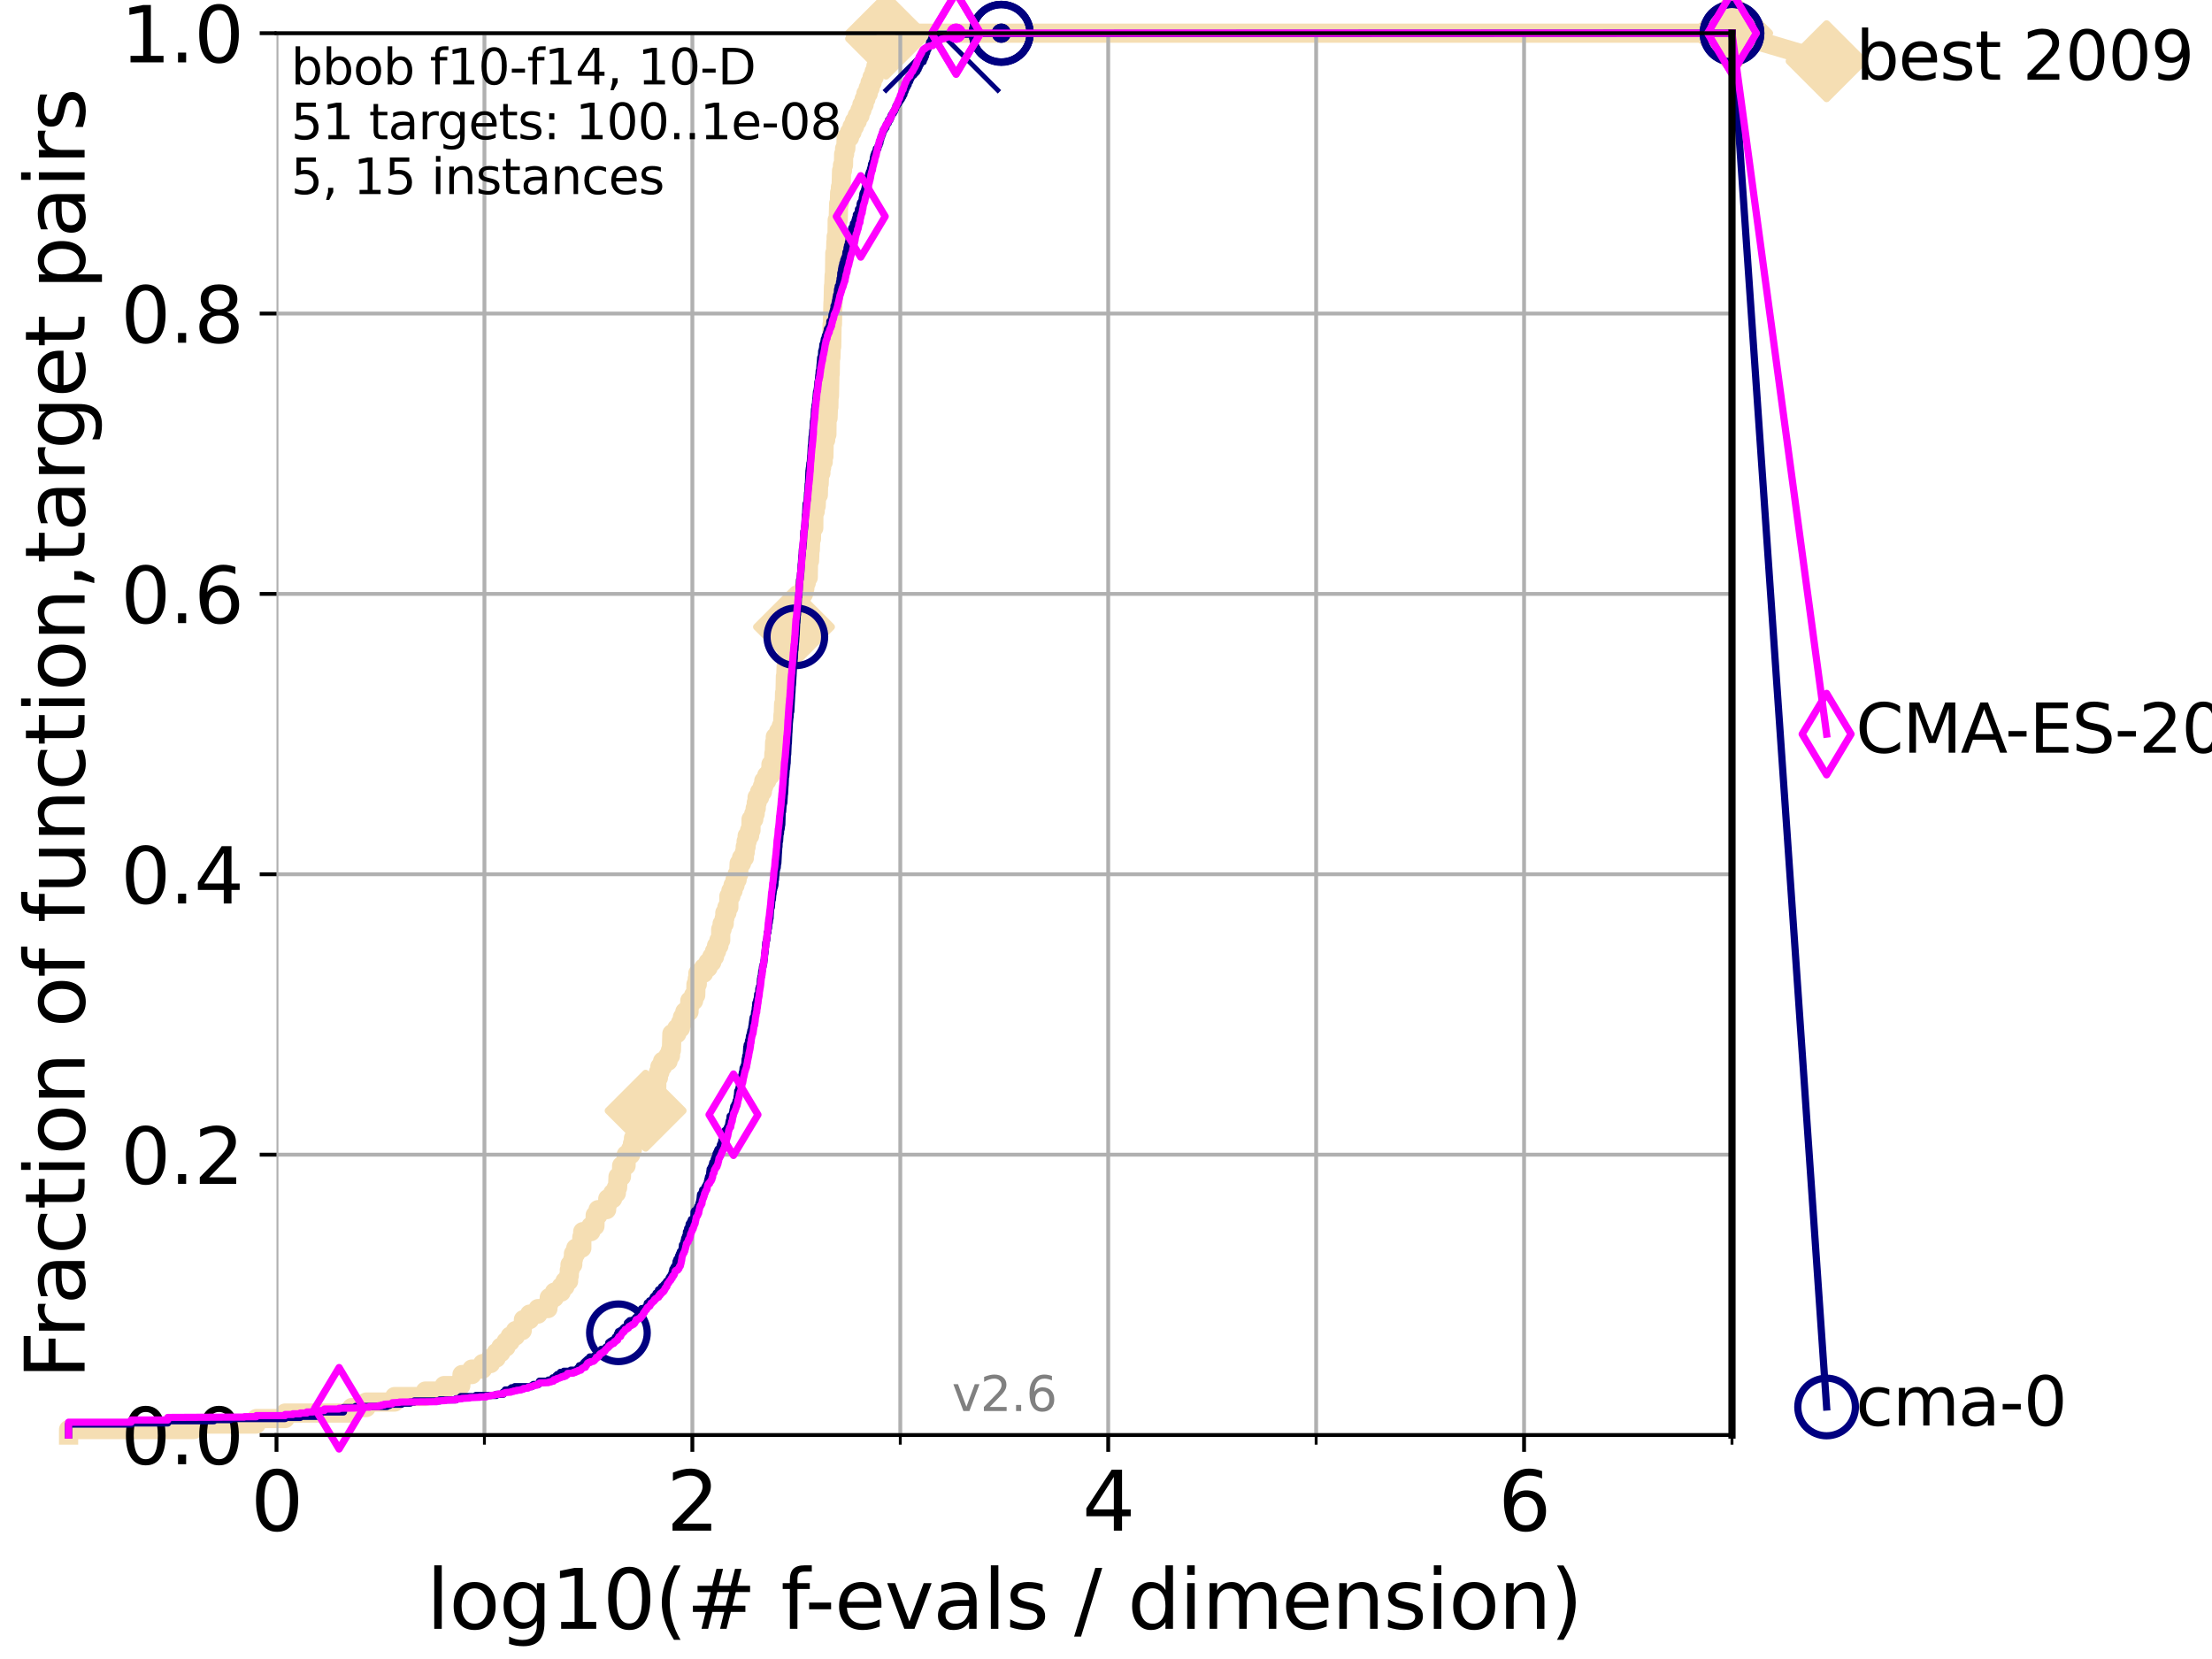 <?xml version="1.0" encoding="utf-8" standalone="no"?>
<!DOCTYPE svg PUBLIC "-//W3C//DTD SVG 1.1//EN"
  "http://www.w3.org/Graphics/SVG/1.1/DTD/svg11.dtd">
<svg xmlns:xlink="http://www.w3.org/1999/xlink" width="460.8pt" height="345.6pt" viewBox="0 0 460.8 345.6" xmlns="http://www.w3.org/2000/svg" version="1.1">
 <defs>
  <style type="text/css">*{stroke-linejoin: round; stroke-linecap: butt}</style>
 </defs>
 <g id="figure_1">
  <g id="patch_1">
   <path d="M 0 345.6 
L 460.8 345.6 
L 460.8 0 
L 0 0 
z
" style="fill: #ffffff"/>
  </g>
  <g id="axes_1">
   <g id="patch_2">
    <path d="M 57.6 298.944 
L 360.806 298.944 
L 360.806 6.912 
L 57.6 6.912 
z
" style="fill: #ffffff"/>
   </g>
   <g id="line2d_1">
    <path d="M 14.285 298.944 
L 14.285 297.799 
L 40.363 297.799 
L 40.363 296.654 
L 53.402 296.654 
L 53.402 295.508 
L 59.393 295.508 
L 59.393 294.363 
L 73.268 294.363 
L 73.268 293.218 
L 76.285 293.218 
L 76.285 292.073 
L 82.212 292.073 
L 82.212 290.927 
L 88.614 290.927 
L 88.614 289.782 
L 92.52 289.782 
L 92.52 288.637 
L 95.999 288.637 
L 95.999 287.492 
L 96.241 287.492 
L 96.241 286.347 
L 98.295 286.347 
L 98.295 285.201 
L 100.535 285.201 
L 100.535 284.056 
L 102.188 284.056 
L 102.188 282.911 
L 103.38 282.911 
L 103.38 281.766 
L 104.345 281.766 
L 104.345 280.62 
L 105.411 280.62 
L 105.411 279.475 
L 106.28 279.475 
L 106.28 278.33 
L 107.379 278.33 
L 107.379 277.185 
L 108.792 277.185 
L 108.792 276.04 
L 109.038 276.04 
L 109.038 274.894 
L 110.336 274.894 
L 110.336 273.749 
L 112.077 273.749 
L 112.077 272.604 
L 114.142 272.604 
L 114.142 271.459 
L 114.419 271.459 
L 114.419 270.313 
L 115.489 270.313 
L 115.489 269.168 
L 116.908 269.168 
L 116.908 268.023 
L 117.695 268.023 
L 117.695 266.878 
L 118.451 266.878 
L 118.451 265.733 
L 118.598 265.733 
L 118.598 264.587 
L 118.745 264.587 
L 118.745 263.442 
L 119.319 263.442 
L 119.319 262.297 
L 119.46 262.297 
L 119.46 261.152 
L 119.945 261.152 
L 119.945 260.006 
L 121.202 260.006 
L 121.202 257.716 
L 121.393 257.716 
L 121.393 256.571 
L 123.088 256.571 
L 123.088 255.426 
L 123.936 255.426 
L 123.992 253.135 
L 124.589 253.135 
L 124.589 251.99 
L 126.372 251.99 
L 126.372 250.845 
L 126.614 250.845 
L 126.614 249.699 
L 127.641 249.699 
L 127.641 248.554 
L 128.398 248.554 
L 128.398 247.409 
L 128.658 247.409 
L 128.744 245.118 
L 129.458 245.118 
L 129.5 242.828 
L 130.423 242.828 
L 130.462 240.538 
L 131.378 240.538 
L 131.378 239.392 
L 131.747 239.392 
L 131.747 238.247 
L 131.965 238.247 
L 131.965 237.102 
L 132.358 237.102 
L 132.358 235.957 
L 133.018 235.957 
L 133.018 234.811 
L 133.154 234.811 
L 133.154 233.666 
L 133.39 233.666 
L 133.39 232.521 
L 133.853 232.521 
L 133.853 231.376 
L 134.495 231.376 
L 134.495 230.231 
L 134.839 230.231 
L 134.839 229.085 
L 135.389 229.085 
L 135.389 227.94 
L 135.539 227.94 
L 135.539 226.795 
L 136.809 226.795 
L 136.837 224.504 
L 137.168 224.504 
L 137.168 223.359 
L 137.467 223.359 
L 137.467 222.214 
L 138.025 222.214 
L 138.025 221.069 
L 139.167 221.069 
L 139.167 219.924 
L 139.677 219.924 
L 139.677 218.778 
L 139.867 218.778 
L 139.962 215.343 
L 140.995 215.343 
L 140.995 214.197 
L 141.761 214.197 
L 141.761 213.052 
L 142.165 213.052 
L 142.165 211.907 
L 142.662 211.907 
L 142.662 210.762 
L 143.541 210.762 
L 143.541 209.617 
L 143.696 209.617 
L 143.696 208.471 
L 144.492 208.471 
L 144.492 207.326 
L 144.932 207.326 
L 144.986 205.036 
L 145.255 205.036 
L 145.255 203.89 
L 145.38 203.89 
L 145.38 202.745 
L 146.579 202.745 
L 146.579 201.6 
L 147.503 201.6 
L 147.503 200.455 
L 148.277 200.455 
L 148.277 199.31 
L 148.845 199.31 
L 148.845 198.164 
L 149.267 198.164 
L 149.267 197.019 
L 149.764 197.019 
L 149.764 195.874 
L 150.139 195.874 
L 150.139 193.583 
L 150.425 193.583 
L 150.425 192.438 
L 150.867 192.438 
L 150.867 191.293 
L 150.998 191.293 
L 150.998 190.148 
L 151.427 190.148 
L 151.427 189.003 
L 151.833 189.003 
L 151.833 186.712 
L 152.255 186.712 
L 152.255 185.567 
L 152.704 185.567 
L 152.704 184.422 
L 153.119 184.422 
L 153.119 183.276 
L 153.559 183.276 
L 153.559 182.131 
L 153.877 182.131 
L 153.979 179.841 
L 154.476 179.841 
L 154.476 178.696 
L 155.067 178.696 
L 155.067 177.55 
L 155.246 177.55 
L 155.246 176.405 
L 155.433 176.405 
L 155.433 175.26 
L 155.65 175.26 
L 155.65 174.115 
L 156.156 174.115 
L 156.156 172.969 
L 156.443 172.969 
L 156.462 170.679 
L 157.023 170.679 
L 157.023 169.534 
L 157.317 169.534 
L 157.317 168.389 
L 157.54 168.389 
L 157.54 167.243 
L 157.716 167.243 
L 157.716 166.098 
L 158.241 166.098 
L 158.241 164.953 
L 158.822 164.953 
L 158.822 163.808 
L 159.114 163.808 
L 159.114 162.662 
L 159.734 162.662 
L 159.734 161.517 
L 160.486 161.517 
L 160.486 160.372 
L 160.605 160.372 
L 160.605 159.227 
L 161.126 159.227 
L 161.217 156.936 
L 161.301 156.936 
L 161.369 154.646 
L 161.512 154.646 
L 161.512 153.501 
L 162.22 153.501 
L 162.22 152.355 
L 162.761 152.355 
L 162.761 151.21 
L 163.019 151.21 
L 163.109 148.92 
L 163.164 148.92 
L 163.24 146.629 
L 163.397 146.629 
L 163.437 144.339 
L 163.539 144.339 
L 163.613 140.903 
L 163.686 140.903 
L 163.78 138.613 
L 163.853 138.613 
L 163.939 136.322 
L 164.24 136.322 
L 164.272 134.032 
L 164.606 134.032 
L 164.606 132.887 
L 165.134 132.887 
L 165.134 131.741 
L 165.404 131.741 
L 165.404 130.596 
L 165.526 130.596 
L 165.629 128.306 
L 165.725 128.306 
L 165.725 127.16 
L 166.04 127.16 
L 166.04 126.015 
L 166.391 126.015 
L 166.391 124.87 
L 166.905 124.87 
L 166.905 123.725 
L 167.384 123.725 
L 167.384 122.58 
L 167.662 122.58 
L 167.662 121.434 
L 167.952 121.434 
L 167.952 120.289 
L 168.374 120.289 
L 168.431 116.853 
L 168.638 116.853 
L 168.73 114.563 
L 168.801 114.563 
L 168.888 112.273 
L 169.044 112.273 
L 169.07 109.982 
L 169.521 109.982 
L 169.546 106.546 
L 169.823 106.546 
L 169.823 105.401 
L 170.029 105.401 
L 170.101 103.111 
L 170.473 103.111 
L 170.533 100.82 
L 170.644 100.82 
L 170.737 98.53 
L 171.01 98.53 
L 171.01 97.385 
L 171.159 97.385 
L 171.159 96.239 
L 171.489 96.239 
L 171.489 95.094 
L 171.63 95.094 
L 171.695 91.659 
L 171.999 91.659 
L 171.999 90.513 
L 172.255 90.513 
L 172.297 87.078 
L 172.499 87.078 
L 172.579 84.787 
L 172.666 84.787 
L 172.703 82.497 
L 172.794 82.497 
L 172.885 77.916 
L 172.946 77.916 
L 172.995 74.48 
L 173.097 74.48 
L 173.17 72.19 
L 173.262 72.19 
L 173.334 67.609 
L 173.41 67.609 
L 173.518 63.028 
L 173.549 63.028 
L 173.632 59.592 
L 173.687 59.592 
L 173.766 57.302 
L 173.844 57.302 
L 173.906 52.721 
L 174.073 52.721 
L 174.126 50.43 
L 174.192 50.43 
L 174.192 49.285 
L 174.37 49.285 
L 174.405 45.85 
L 174.615 45.85 
L 174.705 42.414 
L 174.86 42.414 
L 174.912 40.123 
L 175.077 40.123 
L 175.077 38.978 
L 175.219 38.978 
L 175.316 35.543 
L 175.506 35.543 
L 175.506 34.397 
L 175.716 34.397 
L 175.748 32.107 
L 175.947 32.107 
L 175.947 30.962 
L 176.196 30.962 
L 176.279 28.671 
L 176.971 28.671 
L 176.971 27.526 
L 177.495 27.526 
L 177.495 26.381 
L 178.002 26.381 
L 178.002 25.236 
L 178.577 25.236 
L 178.577 24.09 
L 179.144 24.09 
L 179.144 22.945 
L 179.549 22.945 
L 179.549 21.8 
L 180.009 21.8 
L 180.009 20.655 
L 180.376 20.655 
L 180.376 19.509 
L 180.86 19.509 
L 180.86 18.364 
L 181.248 18.364 
L 181.248 17.219 
L 181.669 17.219 
L 181.669 16.074 
L 182.111 16.074 
L 182.111 14.929 
L 182.467 14.929 
L 182.467 13.783 
L 182.821 13.783 
L 182.821 12.638 
L 183.199 12.638 
L 183.199 11.493 
L 183.528 11.493 
L 183.528 10.348 
L 183.899 10.348 
L 183.899 9.202 
L 184.21 9.202 
L 184.21 8.057 
L 184.583 8.057 
L 184.583 6.912 
L 360.806 6.912 
L 360.806 6.912 
" style="fill: none; stroke: #f5deb3; stroke-width: 4; stroke-linecap: square"/>
   </g>
   <g id="line2d_2">
    <defs>
     <path id="m866cb4d4a0" d="M -0 7.778 
L 7.778 0 
L 0 -7.778 
L -7.778 -0 
z
" style="stroke: #f5deb3; stroke-width: 1.5; stroke-linejoin: miter"/>
    </defs>
    <g>
     <use xlink:href="#m866cb4d4a0" x="134.495" y="231.376" style="fill: #f5deb3; stroke: #f5deb3; stroke-width: 1.5; stroke-linejoin: miter"/>
     <use xlink:href="#m866cb4d4a0" x="165.404" y="130.596" style="fill: #f5deb3; stroke: #f5deb3; stroke-width: 1.5; stroke-linejoin: miter"/>
     <use xlink:href="#m866cb4d4a0" x="184.583" y="8.057" style="fill: #f5deb3; stroke: #f5deb3; stroke-width: 1.5; stroke-linejoin: miter"/>
     <use xlink:href="#m866cb4d4a0" x="184.583" y="6.912" style="fill: #f5deb3; stroke: #f5deb3; stroke-width: 1.5; stroke-linejoin: miter"/>
     <use xlink:href="#m866cb4d4a0" x="184.583" y="6.912" style="fill: #f5deb3; stroke: #f5deb3; stroke-width: 1.5; stroke-linejoin: miter"/>
     <use xlink:href="#m866cb4d4a0" x="360.806" y="6.912" style="fill: #f5deb3; stroke: #f5deb3; stroke-width: 1.5; stroke-linejoin: miter"/>
    </g>
   </g>
   <g id="line2d_3">
    <path style="fill: none; stroke: #f5deb3; stroke-width: 4; stroke-linecap: square"/>
    <g/>
   </g>
   <g id="line2d_4">
    <path d="M 360.806 6.912 
L 380.515 12.753 
" style="fill: none; stroke: #f5deb3; stroke-width: 4; stroke-linecap: square"/>
    <g>
     <use xlink:href="#m866cb4d4a0" x="360.806" y="6.912" style="fill: #f5deb3; stroke: #f5deb3; stroke-width: 1.5; stroke-linejoin: miter"/>
     <use xlink:href="#m866cb4d4a0" x="380.515" y="12.753" style="fill: #f5deb3; stroke: #f5deb3; stroke-width: 1.5; stroke-linejoin: miter"/>
    </g>
   </g>
   <g id="matplotlib.axis_1">
    <g id="xtick_1">
     <g id="line2d_5">
      <path d="M 57.6 298.944 
L 57.6 6.912 
" clip-path="url(#p9d9938c299)" style="fill: none; stroke: #b0b0b0; stroke-width: 0.8; stroke-linecap: square"/>
     </g>
     <g id="line2d_6">
      <defs>
       <path id="me8521cb04f" d="M 0 0 
L 0 3.5 
" style="stroke: #000000; stroke-width: 0.8"/>
      </defs>
      <g>
       <use xlink:href="#me8521cb04f" x="57.6" y="298.944" style="stroke: #000000; stroke-width: 0.8"/>
      </g>
     </g>
     <g id="text_1">
      <!-- 0 -->
      <g transform="translate(52.192 318.861)scale(0.17 -0.17)">
       <defs>
        <path id="DejaVuSans-30" d="M 2034 4250 
Q 1547 4250 1301 3770 
Q 1056 3291 1056 2328 
Q 1056 1369 1301 889 
Q 1547 409 2034 409 
Q 2525 409 2770 889 
Q 3016 1369 3016 2328 
Q 3016 3291 2770 3770 
Q 2525 4250 2034 4250 
z
M 2034 4750 
Q 2819 4750 3233 4129 
Q 3647 3509 3647 2328 
Q 3647 1150 3233 529 
Q 2819 -91 2034 -91 
Q 1250 -91 836 529 
Q 422 1150 422 2328 
Q 422 3509 836 4129 
Q 1250 4750 2034 4750 
z
" transform="scale(0.016)"/>
       </defs>
       <use xlink:href="#DejaVuSans-30"/>
      </g>
     </g>
    </g>
    <g id="xtick_2">
     <g id="line2d_7">
      <path d="M 144.23 298.944 
L 144.23 6.912 
" clip-path="url(#p9d9938c299)" style="fill: none; stroke: #b0b0b0; stroke-width: 0.8; stroke-linecap: square"/>
     </g>
     <g id="line2d_8">
      <g>
       <use xlink:href="#me8521cb04f" x="144.23" y="298.944" style="stroke: #000000; stroke-width: 0.8"/>
      </g>
     </g>
     <g id="text_2">
      <!-- 2 -->
      <g transform="translate(138.822 318.861)scale(0.17 -0.17)">
       <defs>
        <path id="DejaVuSans-32" d="M 1228 531 
L 3431 531 
L 3431 0 
L 469 0 
L 469 531 
Q 828 903 1448 1529 
Q 2069 2156 2228 2338 
Q 2531 2678 2651 2914 
Q 2772 3150 2772 3378 
Q 2772 3750 2511 3984 
Q 2250 4219 1831 4219 
Q 1534 4219 1204 4116 
Q 875 4013 500 3803 
L 500 4441 
Q 881 4594 1212 4672 
Q 1544 4750 1819 4750 
Q 2544 4750 2975 4387 
Q 3406 4025 3406 3419 
Q 3406 3131 3298 2873 
Q 3191 2616 2906 2266 
Q 2828 2175 2409 1742 
Q 1991 1309 1228 531 
z
" transform="scale(0.016)"/>
       </defs>
       <use xlink:href="#DejaVuSans-32"/>
      </g>
     </g>
    </g>
    <g id="xtick_3">
     <g id="line2d_9">
      <path d="M 230.861 298.944 
L 230.861 6.912 
" clip-path="url(#p9d9938c299)" style="fill: none; stroke: #b0b0b0; stroke-width: 0.8; stroke-linecap: square"/>
     </g>
     <g id="line2d_10">
      <g>
       <use xlink:href="#me8521cb04f" x="230.861" y="298.944" style="stroke: #000000; stroke-width: 0.8"/>
      </g>
     </g>
     <g id="text_3">
      <!-- 4 -->
      <g transform="translate(225.453 318.861)scale(0.17 -0.17)">
       <defs>
        <path id="DejaVuSans-34" d="M 2419 4116 
L 825 1625 
L 2419 1625 
L 2419 4116 
z
M 2253 4666 
L 3047 4666 
L 3047 1625 
L 3713 1625 
L 3713 1100 
L 3047 1100 
L 3047 0 
L 2419 0 
L 2419 1100 
L 313 1100 
L 313 1709 
L 2253 4666 
z
" transform="scale(0.016)"/>
       </defs>
       <use xlink:href="#DejaVuSans-34"/>
      </g>
     </g>
    </g>
    <g id="xtick_4">
     <g id="line2d_11">
      <path d="M 317.491 298.944 
L 317.491 6.912 
" clip-path="url(#p9d9938c299)" style="fill: none; stroke: #b0b0b0; stroke-width: 0.8; stroke-linecap: square"/>
     </g>
     <g id="line2d_12">
      <g>
       <use xlink:href="#me8521cb04f" x="317.491" y="298.944" style="stroke: #000000; stroke-width: 0.8"/>
      </g>
     </g>
     <g id="text_4">
      <!-- 6 -->
      <g transform="translate(312.083 318.861)scale(0.17 -0.17)">
       <defs>
        <path id="DejaVuSans-36" d="M 2113 2584 
Q 1688 2584 1439 2293 
Q 1191 2003 1191 1497 
Q 1191 994 1439 701 
Q 1688 409 2113 409 
Q 2538 409 2786 701 
Q 3034 994 3034 1497 
Q 3034 2003 2786 2293 
Q 2538 2584 2113 2584 
z
M 3366 4563 
L 3366 3988 
Q 3128 4100 2886 4159 
Q 2644 4219 2406 4219 
Q 1781 4219 1451 3797 
Q 1122 3375 1075 2522 
Q 1259 2794 1537 2939 
Q 1816 3084 2150 3084 
Q 2853 3084 3261 2657 
Q 3669 2231 3669 1497 
Q 3669 778 3244 343 
Q 2819 -91 2113 -91 
Q 1303 -91 875 529 
Q 447 1150 447 2328 
Q 447 3434 972 4092 
Q 1497 4750 2381 4750 
Q 2619 4750 2861 4703 
Q 3103 4656 3366 4563 
z
" transform="scale(0.016)"/>
       </defs>
       <use xlink:href="#DejaVuSans-36"/>
      </g>
     </g>
    </g>
    <g id="xtick_5">
     <g id="line2d_13">
      <path d="M 100.915 298.944 
L 100.915 6.912 
" clip-path="url(#p9d9938c299)" style="fill: none; stroke: #b0b0b0; stroke-width: 0.8; stroke-linecap: square"/>
     </g>
     <g id="line2d_14">
      <defs>
       <path id="mc07796a60a" d="M 0 0 
L 0 2 
" style="stroke: #000000; stroke-width: 0.6"/>
      </defs>
      <g>
       <use xlink:href="#mc07796a60a" x="100.915" y="298.944" style="stroke: #000000; stroke-width: 0.6"/>
      </g>
     </g>
    </g>
    <g id="xtick_6">
     <g id="line2d_15">
      <path d="M 187.546 298.944 
L 187.546 6.912 
" clip-path="url(#p9d9938c299)" style="fill: none; stroke: #b0b0b0; stroke-width: 0.8; stroke-linecap: square"/>
     </g>
     <g id="line2d_16">
      <g>
       <use xlink:href="#mc07796a60a" x="187.546" y="298.944" style="stroke: #000000; stroke-width: 0.6"/>
      </g>
     </g>
    </g>
    <g id="xtick_7">
     <g id="line2d_17">
      <path d="M 274.176 298.944 
L 274.176 6.912 
" clip-path="url(#p9d9938c299)" style="fill: none; stroke: #b0b0b0; stroke-width: 0.8; stroke-linecap: square"/>
     </g>
     <g id="line2d_18">
      <g>
       <use xlink:href="#mc07796a60a" x="274.176" y="298.944" style="stroke: #000000; stroke-width: 0.6"/>
      </g>
     </g>
    </g>
    <g id="xtick_8">
     <g id="line2d_19">
      <path d="M 360.806 298.944 
L 360.806 6.912 
" clip-path="url(#p9d9938c299)" style="fill: none; stroke: #b0b0b0; stroke-width: 0.8; stroke-linecap: square"/>
     </g>
     <g id="line2d_20">
      <g>
       <use xlink:href="#mc07796a60a" x="360.806" y="298.944" style="stroke: #000000; stroke-width: 0.6"/>
      </g>
     </g>
    </g>
    <g id="text_5">
     <!-- log10(# f-evals / dimension) -->
     <g transform="translate(88.823 339.314)scale(0.17 -0.17)">
      <defs>
       <path id="DejaVuSans-6c" d="M 603 4863 
L 1178 4863 
L 1178 0 
L 603 0 
L 603 4863 
z
" transform="scale(0.016)"/>
       <path id="DejaVuSans-6f" d="M 1959 3097 
Q 1497 3097 1228 2736 
Q 959 2375 959 1747 
Q 959 1119 1226 758 
Q 1494 397 1959 397 
Q 2419 397 2687 759 
Q 2956 1122 2956 1747 
Q 2956 2369 2687 2733 
Q 2419 3097 1959 3097 
z
M 1959 3584 
Q 2709 3584 3137 3096 
Q 3566 2609 3566 1747 
Q 3566 888 3137 398 
Q 2709 -91 1959 -91 
Q 1206 -91 779 398 
Q 353 888 353 1747 
Q 353 2609 779 3096 
Q 1206 3584 1959 3584 
z
" transform="scale(0.016)"/>
       <path id="DejaVuSans-67" d="M 2906 1791 
Q 2906 2416 2648 2759 
Q 2391 3103 1925 3103 
Q 1463 3103 1205 2759 
Q 947 2416 947 1791 
Q 947 1169 1205 825 
Q 1463 481 1925 481 
Q 2391 481 2648 825 
Q 2906 1169 2906 1791 
z
M 3481 434 
Q 3481 -459 3084 -895 
Q 2688 -1331 1869 -1331 
Q 1566 -1331 1297 -1286 
Q 1028 -1241 775 -1147 
L 775 -588 
Q 1028 -725 1275 -790 
Q 1522 -856 1778 -856 
Q 2344 -856 2625 -561 
Q 2906 -266 2906 331 
L 2906 616 
Q 2728 306 2450 153 
Q 2172 0 1784 0 
Q 1141 0 747 490 
Q 353 981 353 1791 
Q 353 2603 747 3093 
Q 1141 3584 1784 3584 
Q 2172 3584 2450 3431 
Q 2728 3278 2906 2969 
L 2906 3500 
L 3481 3500 
L 3481 434 
z
" transform="scale(0.016)"/>
       <path id="DejaVuSans-31" d="M 794 531 
L 1825 531 
L 1825 4091 
L 703 3866 
L 703 4441 
L 1819 4666 
L 2450 4666 
L 2450 531 
L 3481 531 
L 3481 0 
L 794 0 
L 794 531 
z
" transform="scale(0.016)"/>
       <path id="DejaVuSans-28" d="M 1984 4856 
Q 1566 4138 1362 3434 
Q 1159 2731 1159 2009 
Q 1159 1288 1364 580 
Q 1569 -128 1984 -844 
L 1484 -844 
Q 1016 -109 783 600 
Q 550 1309 550 2009 
Q 550 2706 781 3412 
Q 1013 4119 1484 4856 
L 1984 4856 
z
" transform="scale(0.016)"/>
       <path id="DejaVuSans-23" d="M 3272 2816 
L 2363 2816 
L 2100 1772 
L 3016 1772 
L 3272 2816 
z
M 2803 4594 
L 2478 3297 
L 3391 3297 
L 3719 4594 
L 4219 4594 
L 3897 3297 
L 4872 3297 
L 4872 2816 
L 3775 2816 
L 3519 1772 
L 4513 1772 
L 4513 1294 
L 3397 1294 
L 3072 0 
L 2572 0 
L 2894 1294 
L 1978 1294 
L 1656 0 
L 1153 0 
L 1478 1294 
L 494 1294 
L 494 1772 
L 1594 1772 
L 1856 2816 
L 850 2816 
L 850 3297 
L 1978 3297 
L 2297 4594 
L 2803 4594 
z
" transform="scale(0.016)"/>
       <path id="DejaVuSans-20" transform="scale(0.016)"/>
       <path id="DejaVuSans-66" d="M 2375 4863 
L 2375 4384 
L 1825 4384 
Q 1516 4384 1395 4259 
Q 1275 4134 1275 3809 
L 1275 3500 
L 2222 3500 
L 2222 3053 
L 1275 3053 
L 1275 0 
L 697 0 
L 697 3053 
L 147 3053 
L 147 3500 
L 697 3500 
L 697 3744 
Q 697 4328 969 4595 
Q 1241 4863 1831 4863 
L 2375 4863 
z
" transform="scale(0.016)"/>
       <path id="DejaVuSans-2d" d="M 313 2009 
L 1997 2009 
L 1997 1497 
L 313 1497 
L 313 2009 
z
" transform="scale(0.016)"/>
       <path id="DejaVuSans-65" d="M 3597 1894 
L 3597 1613 
L 953 1613 
Q 991 1019 1311 708 
Q 1631 397 2203 397 
Q 2534 397 2845 478 
Q 3156 559 3463 722 
L 3463 178 
Q 3153 47 2828 -22 
Q 2503 -91 2169 -91 
Q 1331 -91 842 396 
Q 353 884 353 1716 
Q 353 2575 817 3079 
Q 1281 3584 2069 3584 
Q 2775 3584 3186 3129 
Q 3597 2675 3597 1894 
z
M 3022 2063 
Q 3016 2534 2758 2815 
Q 2500 3097 2075 3097 
Q 1594 3097 1305 2825 
Q 1016 2553 972 2059 
L 3022 2063 
z
" transform="scale(0.016)"/>
       <path id="DejaVuSans-76" d="M 191 3500 
L 800 3500 
L 1894 563 
L 2988 3500 
L 3597 3500 
L 2284 0 
L 1503 0 
L 191 3500 
z
" transform="scale(0.016)"/>
       <path id="DejaVuSans-61" d="M 2194 1759 
Q 1497 1759 1228 1600 
Q 959 1441 959 1056 
Q 959 750 1161 570 
Q 1363 391 1709 391 
Q 2188 391 2477 730 
Q 2766 1069 2766 1631 
L 2766 1759 
L 2194 1759 
z
M 3341 1997 
L 3341 0 
L 2766 0 
L 2766 531 
Q 2569 213 2275 61 
Q 1981 -91 1556 -91 
Q 1019 -91 701 211 
Q 384 513 384 1019 
Q 384 1609 779 1909 
Q 1175 2209 1959 2209 
L 2766 2209 
L 2766 2266 
Q 2766 2663 2505 2880 
Q 2244 3097 1772 3097 
Q 1472 3097 1187 3025 
Q 903 2953 641 2809 
L 641 3341 
Q 956 3463 1253 3523 
Q 1550 3584 1831 3584 
Q 2591 3584 2966 3190 
Q 3341 2797 3341 1997 
z
" transform="scale(0.016)"/>
       <path id="DejaVuSans-73" d="M 2834 3397 
L 2834 2853 
Q 2591 2978 2328 3040 
Q 2066 3103 1784 3103 
Q 1356 3103 1142 2972 
Q 928 2841 928 2578 
Q 928 2378 1081 2264 
Q 1234 2150 1697 2047 
L 1894 2003 
Q 2506 1872 2764 1633 
Q 3022 1394 3022 966 
Q 3022 478 2636 193 
Q 2250 -91 1575 -91 
Q 1294 -91 989 -36 
Q 684 19 347 128 
L 347 722 
Q 666 556 975 473 
Q 1284 391 1588 391 
Q 1994 391 2212 530 
Q 2431 669 2431 922 
Q 2431 1156 2273 1281 
Q 2116 1406 1581 1522 
L 1381 1569 
Q 847 1681 609 1914 
Q 372 2147 372 2553 
Q 372 3047 722 3315 
Q 1072 3584 1716 3584 
Q 2034 3584 2315 3537 
Q 2597 3491 2834 3397 
z
" transform="scale(0.016)"/>
       <path id="DejaVuSans-2f" d="M 1625 4666 
L 2156 4666 
L 531 -594 
L 0 -594 
L 1625 4666 
z
" transform="scale(0.016)"/>
       <path id="DejaVuSans-64" d="M 2906 2969 
L 2906 4863 
L 3481 4863 
L 3481 0 
L 2906 0 
L 2906 525 
Q 2725 213 2448 61 
Q 2172 -91 1784 -91 
Q 1150 -91 751 415 
Q 353 922 353 1747 
Q 353 2572 751 3078 
Q 1150 3584 1784 3584 
Q 2172 3584 2448 3432 
Q 2725 3281 2906 2969 
z
M 947 1747 
Q 947 1113 1208 752 
Q 1469 391 1925 391 
Q 2381 391 2643 752 
Q 2906 1113 2906 1747 
Q 2906 2381 2643 2742 
Q 2381 3103 1925 3103 
Q 1469 3103 1208 2742 
Q 947 2381 947 1747 
z
" transform="scale(0.016)"/>
       <path id="DejaVuSans-69" d="M 603 3500 
L 1178 3500 
L 1178 0 
L 603 0 
L 603 3500 
z
M 603 4863 
L 1178 4863 
L 1178 4134 
L 603 4134 
L 603 4863 
z
" transform="scale(0.016)"/>
       <path id="DejaVuSans-6d" d="M 3328 2828 
Q 3544 3216 3844 3400 
Q 4144 3584 4550 3584 
Q 5097 3584 5394 3201 
Q 5691 2819 5691 2113 
L 5691 0 
L 5113 0 
L 5113 2094 
Q 5113 2597 4934 2840 
Q 4756 3084 4391 3084 
Q 3944 3084 3684 2787 
Q 3425 2491 3425 1978 
L 3425 0 
L 2847 0 
L 2847 2094 
Q 2847 2600 2669 2842 
Q 2491 3084 2119 3084 
Q 1678 3084 1418 2786 
Q 1159 2488 1159 1978 
L 1159 0 
L 581 0 
L 581 3500 
L 1159 3500 
L 1159 2956 
Q 1356 3278 1631 3431 
Q 1906 3584 2284 3584 
Q 2666 3584 2933 3390 
Q 3200 3197 3328 2828 
z
" transform="scale(0.016)"/>
       <path id="DejaVuSans-6e" d="M 3513 2113 
L 3513 0 
L 2938 0 
L 2938 2094 
Q 2938 2591 2744 2837 
Q 2550 3084 2163 3084 
Q 1697 3084 1428 2787 
Q 1159 2491 1159 1978 
L 1159 0 
L 581 0 
L 581 3500 
L 1159 3500 
L 1159 2956 
Q 1366 3272 1645 3428 
Q 1925 3584 2291 3584 
Q 2894 3584 3203 3211 
Q 3513 2838 3513 2113 
z
" transform="scale(0.016)"/>
       <path id="DejaVuSans-29" d="M 513 4856 
L 1013 4856 
Q 1481 4119 1714 3412 
Q 1947 2706 1947 2009 
Q 1947 1309 1714 600 
Q 1481 -109 1013 -844 
L 513 -844 
Q 928 -128 1133 580 
Q 1338 1288 1338 2009 
Q 1338 2731 1133 3434 
Q 928 4138 513 4856 
z
" transform="scale(0.016)"/>
      </defs>
      <use xlink:href="#DejaVuSans-6c"/>
      <use xlink:href="#DejaVuSans-6f" x="27.783"/>
      <use xlink:href="#DejaVuSans-67" x="88.965"/>
      <use xlink:href="#DejaVuSans-31" x="152.441"/>
      <use xlink:href="#DejaVuSans-30" x="216.064"/>
      <use xlink:href="#DejaVuSans-28" x="279.688"/>
      <use xlink:href="#DejaVuSans-23" x="318.701"/>
      <use xlink:href="#DejaVuSans-20" x="402.49"/>
      <use xlink:href="#DejaVuSans-66" x="434.277"/>
      <use xlink:href="#DejaVuSans-2d" x="463.982"/>
      <use xlink:href="#DejaVuSans-65" x="500.066"/>
      <use xlink:href="#DejaVuSans-76" x="561.59"/>
      <use xlink:href="#DejaVuSans-61" x="620.77"/>
      <use xlink:href="#DejaVuSans-6c" x="682.049"/>
      <use xlink:href="#DejaVuSans-73" x="709.832"/>
      <use xlink:href="#DejaVuSans-20" x="761.932"/>
      <use xlink:href="#DejaVuSans-2f" x="793.719"/>
      <use xlink:href="#DejaVuSans-20" x="827.41"/>
      <use xlink:href="#DejaVuSans-64" x="859.197"/>
      <use xlink:href="#DejaVuSans-69" x="922.674"/>
      <use xlink:href="#DejaVuSans-6d" x="950.457"/>
      <use xlink:href="#DejaVuSans-65" x="1047.869"/>
      <use xlink:href="#DejaVuSans-6e" x="1109.393"/>
      <use xlink:href="#DejaVuSans-73" x="1172.771"/>
      <use xlink:href="#DejaVuSans-69" x="1224.871"/>
      <use xlink:href="#DejaVuSans-6f" x="1252.654"/>
      <use xlink:href="#DejaVuSans-6e" x="1313.836"/>
      <use xlink:href="#DejaVuSans-29" x="1377.215"/>
     </g>
    </g>
   </g>
   <g id="matplotlib.axis_2">
    <g id="ytick_1">
     <g id="line2d_21">
      <path d="M 57.6 298.944 
L 360.806 298.944 
" clip-path="url(#p9d9938c299)" style="fill: none; stroke: #b0b0b0; stroke-width: 0.8; stroke-linecap: square"/>
     </g>
     <g id="line2d_22">
      <defs>
       <path id="mebd3bea10b" d="M 0 0 
L -3.5 0 
" style="stroke: #000000; stroke-width: 0.8"/>
      </defs>
      <g>
       <use xlink:href="#mebd3bea10b" x="57.6" y="298.944" style="stroke: #000000; stroke-width: 0.8"/>
      </g>
     </g>
     <g id="text_6">
      <!-- 0.0 -->
      <g transform="translate(25.155 305.023)scale(0.16 -0.16)">
       <defs>
        <path id="DejaVuSans-2e" d="M 684 794 
L 1344 794 
L 1344 0 
L 684 0 
L 684 794 
z
" transform="scale(0.016)"/>
       </defs>
       <use xlink:href="#DejaVuSans-30"/>
       <use xlink:href="#DejaVuSans-2e" x="63.623"/>
       <use xlink:href="#DejaVuSans-30" x="95.41"/>
      </g>
     </g>
    </g>
    <g id="ytick_2">
     <g id="line2d_23">
      <path d="M 57.6 240.538 
L 360.806 240.538 
" clip-path="url(#p9d9938c299)" style="fill: none; stroke: #b0b0b0; stroke-width: 0.8; stroke-linecap: square"/>
     </g>
     <g id="line2d_24">
      <g>
       <use xlink:href="#mebd3bea10b" x="57.6" y="240.538" style="stroke: #000000; stroke-width: 0.8"/>
      </g>
     </g>
     <g id="text_7">
      <!-- 0.2 -->
      <g transform="translate(25.155 246.616)scale(0.16 -0.16)">
       <use xlink:href="#DejaVuSans-30"/>
       <use xlink:href="#DejaVuSans-2e" x="63.623"/>
       <use xlink:href="#DejaVuSans-32" x="95.41"/>
      </g>
     </g>
    </g>
    <g id="ytick_3">
     <g id="line2d_25">
      <path d="M 57.6 182.131 
L 360.806 182.131 
" clip-path="url(#p9d9938c299)" style="fill: none; stroke: #b0b0b0; stroke-width: 0.8; stroke-linecap: square"/>
     </g>
     <g id="line2d_26">
      <g>
       <use xlink:href="#mebd3bea10b" x="57.6" y="182.131" style="stroke: #000000; stroke-width: 0.8"/>
      </g>
     </g>
     <g id="text_8">
      <!-- 0.4 -->
      <g transform="translate(25.155 188.21)scale(0.16 -0.16)">
       <use xlink:href="#DejaVuSans-30"/>
       <use xlink:href="#DejaVuSans-2e" x="63.623"/>
       <use xlink:href="#DejaVuSans-34" x="95.41"/>
      </g>
     </g>
    </g>
    <g id="ytick_4">
     <g id="line2d_27">
      <path d="M 57.6 123.725 
L 360.806 123.725 
" clip-path="url(#p9d9938c299)" style="fill: none; stroke: #b0b0b0; stroke-width: 0.8; stroke-linecap: square"/>
     </g>
     <g id="line2d_28">
      <g>
       <use xlink:href="#mebd3bea10b" x="57.6" y="123.725" style="stroke: #000000; stroke-width: 0.8"/>
      </g>
     </g>
     <g id="text_9">
      <!-- 0.6 -->
      <g transform="translate(25.155 129.804)scale(0.16 -0.16)">
       <use xlink:href="#DejaVuSans-30"/>
       <use xlink:href="#DejaVuSans-2e" x="63.623"/>
       <use xlink:href="#DejaVuSans-36" x="95.41"/>
      </g>
     </g>
    </g>
    <g id="ytick_5">
     <g id="line2d_29">
      <path d="M 57.6 65.318 
L 360.806 65.318 
" clip-path="url(#p9d9938c299)" style="fill: none; stroke: #b0b0b0; stroke-width: 0.8; stroke-linecap: square"/>
     </g>
     <g id="line2d_30">
      <g>
       <use xlink:href="#mebd3bea10b" x="57.6" y="65.318" style="stroke: #000000; stroke-width: 0.8"/>
      </g>
     </g>
     <g id="text_10">
      <!-- 0.8 -->
      <g transform="translate(25.155 71.397)scale(0.16 -0.16)">
       <defs>
        <path id="DejaVuSans-38" d="M 2034 2216 
Q 1584 2216 1326 1975 
Q 1069 1734 1069 1313 
Q 1069 891 1326 650 
Q 1584 409 2034 409 
Q 2484 409 2743 651 
Q 3003 894 3003 1313 
Q 3003 1734 2745 1975 
Q 2488 2216 2034 2216 
z
M 1403 2484 
Q 997 2584 770 2862 
Q 544 3141 544 3541 
Q 544 4100 942 4425 
Q 1341 4750 2034 4750 
Q 2731 4750 3128 4425 
Q 3525 4100 3525 3541 
Q 3525 3141 3298 2862 
Q 3072 2584 2669 2484 
Q 3125 2378 3379 2068 
Q 3634 1759 3634 1313 
Q 3634 634 3220 271 
Q 2806 -91 2034 -91 
Q 1263 -91 848 271 
Q 434 634 434 1313 
Q 434 1759 690 2068 
Q 947 2378 1403 2484 
z
M 1172 3481 
Q 1172 3119 1398 2916 
Q 1625 2713 2034 2713 
Q 2441 2713 2670 2916 
Q 2900 3119 2900 3481 
Q 2900 3844 2670 4047 
Q 2441 4250 2034 4250 
Q 1625 4250 1398 4047 
Q 1172 3844 1172 3481 
z
" transform="scale(0.016)"/>
       </defs>
       <use xlink:href="#DejaVuSans-30"/>
       <use xlink:href="#DejaVuSans-2e" x="63.623"/>
       <use xlink:href="#DejaVuSans-38" x="95.41"/>
      </g>
     </g>
    </g>
    <g id="ytick_6">
     <g id="line2d_31">
      <path d="M 57.6 6.912 
L 360.806 6.912 
" clip-path="url(#p9d9938c299)" style="fill: none; stroke: #b0b0b0; stroke-width: 0.8; stroke-linecap: square"/>
     </g>
     <g id="line2d_32">
      <g>
       <use xlink:href="#mebd3bea10b" x="57.6" y="6.912" style="stroke: #000000; stroke-width: 0.8"/>
      </g>
     </g>
     <g id="text_11">
      <!-- 1.0 -->
      <g transform="translate(25.155 12.991)scale(0.16 -0.16)">
       <use xlink:href="#DejaVuSans-31"/>
       <use xlink:href="#DejaVuSans-2e" x="63.623"/>
       <use xlink:href="#DejaVuSans-30" x="95.41"/>
      </g>
     </g>
    </g>
    <g id="text_12">
     <!-- Fraction of function,target pairs -->
     <g transform="translate(17.62 287.313)rotate(-90)scale(0.17 -0.17)">
      <defs>
       <path id="DejaVuSans-46" d="M 628 4666 
L 3309 4666 
L 3309 4134 
L 1259 4134 
L 1259 2759 
L 3109 2759 
L 3109 2228 
L 1259 2228 
L 1259 0 
L 628 0 
L 628 4666 
z
" transform="scale(0.016)"/>
       <path id="DejaVuSans-72" d="M 2631 2963 
Q 2534 3019 2420 3045 
Q 2306 3072 2169 3072 
Q 1681 3072 1420 2755 
Q 1159 2438 1159 1844 
L 1159 0 
L 581 0 
L 581 3500 
L 1159 3500 
L 1159 2956 
Q 1341 3275 1631 3429 
Q 1922 3584 2338 3584 
Q 2397 3584 2469 3576 
Q 2541 3569 2628 3553 
L 2631 2963 
z
" transform="scale(0.016)"/>
       <path id="DejaVuSans-63" d="M 3122 3366 
L 3122 2828 
Q 2878 2963 2633 3030 
Q 2388 3097 2138 3097 
Q 1578 3097 1268 2742 
Q 959 2388 959 1747 
Q 959 1106 1268 751 
Q 1578 397 2138 397 
Q 2388 397 2633 464 
Q 2878 531 3122 666 
L 3122 134 
Q 2881 22 2623 -34 
Q 2366 -91 2075 -91 
Q 1284 -91 818 406 
Q 353 903 353 1747 
Q 353 2603 823 3093 
Q 1294 3584 2113 3584 
Q 2378 3584 2631 3529 
Q 2884 3475 3122 3366 
z
" transform="scale(0.016)"/>
       <path id="DejaVuSans-74" d="M 1172 4494 
L 1172 3500 
L 2356 3500 
L 2356 3053 
L 1172 3053 
L 1172 1153 
Q 1172 725 1289 603 
Q 1406 481 1766 481 
L 2356 481 
L 2356 0 
L 1766 0 
Q 1100 0 847 248 
Q 594 497 594 1153 
L 594 3053 
L 172 3053 
L 172 3500 
L 594 3500 
L 594 4494 
L 1172 4494 
z
" transform="scale(0.016)"/>
       <path id="DejaVuSans-75" d="M 544 1381 
L 544 3500 
L 1119 3500 
L 1119 1403 
Q 1119 906 1312 657 
Q 1506 409 1894 409 
Q 2359 409 2629 706 
Q 2900 1003 2900 1516 
L 2900 3500 
L 3475 3500 
L 3475 0 
L 2900 0 
L 2900 538 
Q 2691 219 2414 64 
Q 2138 -91 1772 -91 
Q 1169 -91 856 284 
Q 544 659 544 1381 
z
M 1991 3584 
L 1991 3584 
z
" transform="scale(0.016)"/>
       <path id="DejaVuSans-2c" d="M 750 794 
L 1409 794 
L 1409 256 
L 897 -744 
L 494 -744 
L 750 256 
L 750 794 
z
" transform="scale(0.016)"/>
       <path id="DejaVuSans-70" d="M 1159 525 
L 1159 -1331 
L 581 -1331 
L 581 3500 
L 1159 3500 
L 1159 2969 
Q 1341 3281 1617 3432 
Q 1894 3584 2278 3584 
Q 2916 3584 3314 3078 
Q 3713 2572 3713 1747 
Q 3713 922 3314 415 
Q 2916 -91 2278 -91 
Q 1894 -91 1617 61 
Q 1341 213 1159 525 
z
M 3116 1747 
Q 3116 2381 2855 2742 
Q 2594 3103 2138 3103 
Q 1681 3103 1420 2742 
Q 1159 2381 1159 1747 
Q 1159 1113 1420 752 
Q 1681 391 2138 391 
Q 2594 391 2855 752 
Q 3116 1113 3116 1747 
z
" transform="scale(0.016)"/>
      </defs>
      <use xlink:href="#DejaVuSans-46"/>
      <use xlink:href="#DejaVuSans-72" x="50.27"/>
      <use xlink:href="#DejaVuSans-61" x="91.383"/>
      <use xlink:href="#DejaVuSans-63" x="152.662"/>
      <use xlink:href="#DejaVuSans-74" x="207.643"/>
      <use xlink:href="#DejaVuSans-69" x="246.852"/>
      <use xlink:href="#DejaVuSans-6f" x="274.635"/>
      <use xlink:href="#DejaVuSans-6e" x="335.816"/>
      <use xlink:href="#DejaVuSans-20" x="399.195"/>
      <use xlink:href="#DejaVuSans-6f" x="430.982"/>
      <use xlink:href="#DejaVuSans-66" x="492.164"/>
      <use xlink:href="#DejaVuSans-20" x="527.369"/>
      <use xlink:href="#DejaVuSans-66" x="559.156"/>
      <use xlink:href="#DejaVuSans-75" x="594.361"/>
      <use xlink:href="#DejaVuSans-6e" x="657.74"/>
      <use xlink:href="#DejaVuSans-63" x="721.119"/>
      <use xlink:href="#DejaVuSans-74" x="776.1"/>
      <use xlink:href="#DejaVuSans-69" x="815.309"/>
      <use xlink:href="#DejaVuSans-6f" x="843.092"/>
      <use xlink:href="#DejaVuSans-6e" x="904.273"/>
      <use xlink:href="#DejaVuSans-2c" x="967.652"/>
      <use xlink:href="#DejaVuSans-74" x="999.439"/>
      <use xlink:href="#DejaVuSans-61" x="1038.648"/>
      <use xlink:href="#DejaVuSans-72" x="1099.928"/>
      <use xlink:href="#DejaVuSans-67" x="1139.291"/>
      <use xlink:href="#DejaVuSans-65" x="1202.768"/>
      <use xlink:href="#DejaVuSans-74" x="1264.291"/>
      <use xlink:href="#DejaVuSans-20" x="1303.5"/>
      <use xlink:href="#DejaVuSans-70" x="1335.287"/>
      <use xlink:href="#DejaVuSans-61" x="1398.764"/>
      <use xlink:href="#DejaVuSans-69" x="1460.043"/>
      <use xlink:href="#DejaVuSans-72" x="1487.826"/>
      <use xlink:href="#DejaVuSans-73" x="1528.939"/>
     </g>
    </g>
   </g>
   <g id="line2d_33">
    <defs>
     <path id="mdaf4837911" d="M 0 1.5 
C 0.398 1.5 0.779 1.342 1.061 1.061 
C 1.342 0.779 1.5 0.398 1.5 0 
C 1.5 -0.398 1.342 -0.779 1.061 -1.061 
C 0.779 -1.342 0.398 -1.5 0 -1.5 
C -0.398 -1.5 -0.779 -1.342 -1.061 -1.061 
C -1.342 -0.779 -1.5 -0.398 -1.5 0 
C -1.5 0.398 -1.342 0.779 -1.061 1.061 
C -0.779 1.342 -0.398 1.5 0 1.5 
z
" style="stroke: #f5deb3"/>
    </defs>
    <g>
     <use xlink:href="#mdaf4837911" x="184.583" y="6.912" style="fill: #f5deb3; stroke: #f5deb3"/>
     <use xlink:href="#mdaf4837911" x="184.583" y="6.912" style="fill: #f5deb3; stroke: #f5deb3"/>
    </g>
   </g>
   <g id="line2d_34">
    <defs>
     <path id="m6994ef44d5" d="M 0 1.5 
C 0.398 1.5 0.779 1.342 1.061 1.061 
C 1.342 0.779 1.5 0.398 1.5 0 
C 1.5 -0.398 1.342 -0.779 1.061 -1.061 
C 0.779 -1.342 0.398 -1.5 0 -1.5 
C -0.398 -1.5 -0.779 -1.342 -1.061 -1.061 
C -1.342 -0.779 -1.5 -0.398 -1.5 0 
C -1.5 0.398 -1.342 0.779 -1.061 1.061 
C -0.779 1.342 -0.398 1.5 0 1.5 
z
" style="stroke: #000080"/>
    </defs>
    <g>
     <use xlink:href="#m6994ef44d5" x="208.591" y="6.912" style="fill: #000080; stroke: #000080"/>
     <use xlink:href="#m6994ef44d5" x="208.591" y="6.912" style="fill: #000080; stroke: #000080"/>
    </g>
   </g>
   <g id="line2d_35">
    <path d="M 14.285 298.944 
L 14.285 296.654 
L 27.324 296.654 
L 27.324 296.425 
L 34.951 296.425 
L 34.951 295.966 
L 44.561 295.966 
L 44.561 295.737 
L 47.991 295.737 
L 47.991 295.508 
L 59.393 295.508 
L 59.393 295.279 
L 62.535 295.279 
L 62.535 295.05 
L 66.441 295.05 
L 66.441 294.134 
L 71.557 294.134 
L 71.557 293.218 
L 74.069 293.218 
L 74.069 292.989 
L 80.621 292.989 
L 80.621 292.76 
L 81.166 292.76 
L 81.166 292.531 
L 83.678 292.531 
L 83.678 292.302 
L 85.471 292.302 
L 85.471 292.073 
L 86.307 292.073 
L 86.307 291.844 
L 91.617 291.844 
L 91.617 291.615 
L 94.995 291.615 
L 94.995 291.386 
L 95.753 291.386 
L 95.753 291.156 
L 95.999 291.156 
L 95.999 290.927 
L 99.141 290.927 
L 99.141 290.698 
L 103.38 290.698 
L 103.38 290.469 
L 104.809 290.469 
L 104.809 290.011 
L 105.263 290.011 
L 105.263 289.553 
L 106.28 289.553 
L 106.28 289.324 
L 106.561 289.324 
L 106.561 289.095 
L 107.245 289.095 
L 107.245 288.866 
L 110.786 288.866 
L 110.786 288.637 
L 111.117 288.637 
L 111.117 288.408 
L 112.18 288.408 
L 112.18 288.179 
L 112.386 288.179 
L 112.386 287.721 
L 114.234 287.721 
L 114.234 287.492 
L 115.139 287.492 
L 115.139 287.034 
L 115.833 287.034 
L 115.833 286.576 
L 116.086 286.576 
L 116.086 286.347 
L 116.746 286.347 
L 116.746 285.888 
L 117.462 285.888 
L 117.462 285.659 
L 118.89 285.659 
L 118.89 285.43 
L 120.149 285.43 
L 120.149 285.201 
L 120.351 285.201 
L 120.351 284.972 
L 120.683 284.972 
L 120.683 284.514 
L 121.202 284.514 
L 121.202 284.285 
L 121.644 284.285 
L 121.644 283.827 
L 121.893 283.827 
L 121.893 283.598 
L 122.138 283.598 
L 122.138 283.369 
L 122.38 283.369 
L 122.38 283.14 
L 122.796 283.14 
L 122.855 282.682 
L 123.825 282.682 
L 123.825 282.453 
L 124.156 282.453 
L 124.156 282.224 
L 124.907 282.224 
L 125.012 281.537 
L 125.271 281.537 
L 125.271 281.079 
L 126.078 281.079 
L 126.078 280.849 
L 126.226 280.849 
L 126.226 280.62 
L 126.709 280.62 
L 126.804 279.704 
L 127.087 279.704 
L 127.087 279.475 
L 127.458 279.475 
L 127.458 279.246 
L 127.867 279.246 
L 127.867 279.017 
L 128.134 279.017 
L 128.178 278.559 
L 128.485 278.559 
L 128.571 278.101 
L 128.615 278.101 
L 128.615 277.872 
L 128.786 277.872 
L 128.829 277.414 
L 129.251 277.414 
L 129.251 277.185 
L 129.745 277.185 
L 129.786 276.727 
L 130.027 276.727 
L 130.027 276.498 
L 130.502 276.498 
L 130.502 276.269 
L 130.657 276.269 
L 130.696 275.581 
L 130.926 275.581 
L 130.926 275.352 
L 131.191 275.352 
L 131.191 275.123 
L 131.965 275.123 
L 131.965 274.894 
L 132.358 274.894 
L 132.429 274.436 
L 132.743 274.436 
L 132.743 274.207 
L 132.881 274.207 
L 132.916 273.52 
L 133.222 273.52 
L 133.222 273.291 
L 133.524 273.291 
L 133.524 273.062 
L 133.656 273.062 
L 133.656 272.604 
L 134.4 272.604 
L 134.4 272.375 
L 134.558 272.375 
L 134.558 272.146 
L 134.777 272.146 
L 134.839 271.459 
L 135.207 271.459 
L 135.298 271.001 
L 135.776 271.001 
L 135.776 270.772 
L 135.894 270.772 
L 135.894 270.542 
L 136.011 270.542 
L 136.011 270.313 
L 136.127 270.313 
L 136.127 270.084 
L 136.385 270.084 
L 136.385 269.855 
L 136.612 269.855 
L 136.669 269.397 
L 137.086 269.397 
L 137.168 268.71 
L 137.601 268.71 
L 137.708 268.252 
L 137.841 268.252 
L 137.841 268.023 
L 138.155 268.023 
L 138.155 267.794 
L 138.336 267.794 
L 138.336 267.565 
L 138.566 267.565 
L 138.566 267.336 
L 138.743 267.336 
L 138.743 267.107 
L 138.894 267.107 
L 138.894 266.878 
L 139.265 266.878 
L 139.338 266.42 
L 139.387 266.42 
L 139.387 266.191 
L 139.532 266.191 
L 139.532 265.962 
L 139.772 265.962 
L 139.82 265.503 
L 139.962 265.503 
L 140.056 264.816 
L 140.127 264.816 
L 140.173 264.358 
L 140.359 264.358 
L 140.428 263.9 
L 140.68 263.9 
L 140.771 263.213 
L 140.793 263.213 
L 140.838 262.755 
L 140.995 262.755 
L 141.018 262.297 
L 141.327 262.297 
L 141.349 261.61 
L 141.48 261.61 
L 141.546 261.152 
L 141.718 261.152 
L 141.74 260.694 
L 142.017 260.694 
L 142.123 259.777 
L 142.144 259.777 
L 142.165 259.319 
L 142.373 259.319 
L 142.456 258.632 
L 142.498 258.632 
L 142.6 258.174 
L 142.621 258.174 
L 142.621 257.945 
L 142.764 257.945 
L 142.804 257.487 
L 142.946 257.487 
L 143.006 256.571 
L 143.206 256.571 
L 143.246 255.884 
L 143.404 255.884 
L 143.482 255.426 
L 143.541 255.426 
L 143.56 254.967 
L 143.696 254.967 
L 143.696 254.738 
L 143.908 254.738 
L 143.946 254.28 
L 144.022 254.28 
L 144.022 254.051 
L 144.436 254.051 
L 144.529 253.593 
L 144.548 253.593 
L 144.584 252.448 
L 144.695 252.448 
L 144.695 252.219 
L 145.04 252.219 
L 145.148 251.761 
L 145.309 251.761 
L 145.362 251.303 
L 145.538 251.303 
L 145.608 250.616 
L 145.678 250.616 
L 145.782 249.928 
L 145.817 249.928 
L 145.903 249.012 
L 145.938 249.012 
L 145.938 248.783 
L 146.143 248.783 
L 146.244 248.325 
L 146.345 248.325 
L 146.379 247.867 
L 146.679 247.867 
L 146.679 247.638 
L 146.843 247.638 
L 146.876 247.18 
L 147.039 247.18 
L 147.136 246.722 
L 147.28 246.722 
L 147.376 246.035 
L 147.408 246.035 
L 147.487 245.577 
L 147.55 245.577 
L 147.597 245.118 
L 147.77 245.118 
L 147.878 243.973 
L 147.909 243.973 
L 147.94 243.515 
L 148.155 243.515 
L 148.186 243.057 
L 148.353 243.057 
L 148.428 242.37 
L 148.488 242.37 
L 148.488 242.141 
L 148.712 242.141 
L 148.786 241.454 
L 148.904 241.454 
L 148.977 240.996 
L 149.108 240.996 
L 149.166 240.309 
L 149.281 240.309 
L 149.281 240.08 
L 149.41 240.08 
L 149.482 239.621 
L 149.595 239.621 
L 149.595 239.392 
L 149.945 239.392 
L 150.056 238.476 
L 150.166 238.476 
L 150.166 238.247 
L 150.33 238.247 
L 150.357 237.56 
L 150.587 237.56 
L 150.587 237.331 
L 150.774 237.331 
L 150.867 235.957 
L 150.998 235.957 
L 151.038 235.499 
L 151.285 235.499 
L 151.285 235.27 
L 151.516 235.27 
L 151.529 234.811 
L 151.656 234.811 
L 151.745 234.353 
L 151.77 234.353 
L 151.87 233.666 
L 151.92 233.666 
L 151.92 233.437 
L 152.033 233.437 
L 152.095 232.521 
L 152.463 232.521 
L 152.559 231.834 
L 152.62 231.834 
L 152.704 231.147 
L 152.764 231.147 
L 152.847 230.46 
L 153.001 230.46 
L 153.084 230.002 
L 153.212 230.002 
L 153.306 229.543 
L 153.329 229.543 
L 153.329 229.314 
L 153.479 229.314 
L 153.548 228.398 
L 153.605 228.398 
L 153.685 227.253 
L 153.844 227.253 
L 153.945 226.566 
L 153.99 226.566 
L 154.09 225.879 
L 154.234 225.879 
L 154.301 224.963 
L 154.421 224.963 
L 154.498 224.046 
L 154.541 224.046 
L 154.65 223.359 
L 154.715 223.359 
L 154.811 222.443 
L 154.95 222.443 
L 155.003 221.985 
L 155.13 221.985 
L 155.225 220.611 
L 155.319 220.611 
L 155.35 219.924 
L 155.464 219.924 
L 155.568 218.091 
L 155.619 218.091 
L 155.66 217.633 
L 155.833 217.633 
L 155.935 216.717 
L 156.045 216.717 
L 156.126 215.801 
L 156.215 215.801 
L 156.315 215.114 
L 156.394 215.114 
L 156.413 214.656 
L 156.521 214.656 
L 156.629 213.739 
L 156.658 213.739 
L 156.764 212.823 
L 156.774 212.823 
L 156.861 212.136 
L 156.909 212.136 
L 156.909 211.907 
L 157.1 211.907 
L 157.194 210.762 
L 157.279 210.762 
L 157.345 209.846 
L 157.391 209.846 
L 157.438 208.929 
L 157.54 208.929 
L 157.651 208.242 
L 157.716 208.242 
L 157.826 207.326 
L 157.835 207.326 
L 157.835 207.097 
L 158.016 207.097 
L 158.08 205.952 
L 158.161 205.952 
L 158.205 205.494 
L 158.33 205.494 
L 158.428 203.89 
L 158.445 203.89 
L 158.516 203.432 
L 158.595 203.432 
L 158.682 202.287 
L 158.761 202.287 
L 158.848 201.371 
L 158.96 201.371 
L 158.968 200.913 
L 159.071 200.913 
L 159.165 199.997 
L 159.199 199.997 
L 159.3 198.622 
L 159.351 198.622 
L 159.46 197.248 
L 159.469 197.248 
L 159.527 196.332 
L 159.61 196.332 
L 159.643 195.874 
L 159.726 195.874 
L 159.825 194.5 
L 159.841 194.5 
L 159.841 194.271 
L 159.964 194.271 
L 160.029 193.354 
L 160.102 193.354 
L 160.151 192.209 
L 160.263 192.209 
L 160.351 191.293 
L 160.415 191.293 
L 160.518 189.461 
L 160.542 189.461 
L 160.637 189.003 
L 160.691 189.003 
L 160.801 187.399 
L 160.902 187.399 
L 160.987 186.254 
L 161.026 186.254 
L 161.133 185.338 
L 161.179 185.338 
L 161.194 184.88 
L 161.309 184.88 
L 161.407 184.422 
L 161.422 184.422 
L 161.482 183.276 
L 161.542 183.276 
L 161.64 181.902 
L 161.654 181.902 
L 161.729 181.215 
L 161.781 181.215 
L 161.84 180.757 
L 161.906 180.757 
L 161.979 179.841 
L 162.038 179.841 
L 162.147 177.779 
L 162.154 177.779 
L 162.241 176.405 
L 162.277 176.405 
L 162.306 175.26 
L 162.399 175.26 
L 162.507 173.657 
L 162.585 173.657 
L 162.634 172.74 
L 162.719 172.74 
L 162.824 171.824 
L 162.859 171.824 
L 162.95 169.076 
L 163.04 169.076 
L 163.13 167.701 
L 163.157 167.701 
L 163.267 167.243 
L 163.288 167.243 
L 163.397 165.411 
L 163.437 165.411 
L 163.532 163.579 
L 163.552 163.579 
L 163.626 161.746 
L 163.686 161.746 
L 163.793 160.143 
L 163.846 160.143 
L 163.945 158.998 
L 163.972 158.998 
L 164.031 157.165 
L 164.09 157.165 
L 164.188 154.875 
L 164.227 154.875 
L 164.324 152.584 
L 164.343 152.584 
L 164.446 150.523 
L 164.459 150.523 
L 164.562 149.378 
L 164.6 149.378 
L 164.638 148.233 
L 164.74 148.233 
L 164.847 146.171 
L 164.853 146.171 
L 164.947 144.339 
L 164.972 144.339 
L 165.047 142.736 
L 165.084 142.736 
L 165.189 140.903 
L 165.196 140.903 
L 165.3 138.842 
L 165.355 138.842 
L 165.453 137.238 
L 165.477 137.238 
L 165.55 135.406 
L 165.611 135.406 
L 165.713 133.803 
L 165.731 133.803 
L 165.839 132.199 
L 165.857 132.199 
L 165.964 129.68 
L 166.011 129.68 
L 166.093 128.077 
L 166.135 128.077 
L 166.228 126.473 
L 166.246 126.473 
L 166.322 124.412 
L 166.362 124.412 
L 166.472 123.038 
L 166.478 123.038 
L 166.57 120.747 
L 166.673 120.747 
L 166.77 119.373 
L 166.815 119.373 
L 166.905 117.541 
L 166.939 117.541 
L 167.046 115.708 
L 167.096 115.708 
L 167.157 114.334 
L 167.229 114.334 
L 167.334 113.189 
L 167.351 113.189 
L 167.461 110.669 
L 167.537 110.669 
L 167.646 109.524 
L 167.667 109.524 
L 167.77 107.234 
L 167.818 107.234 
L 167.925 104.943 
L 168.021 104.943 
L 168.117 104.256 
L 168.143 104.256 
L 168.227 102.653 
L 168.264 102.653 
L 168.363 100.82 
L 168.415 100.82 
L 168.519 98.072 
L 168.535 98.072 
L 168.617 97.385 
L 168.653 97.385 
L 168.715 96.468 
L 168.791 96.468 
L 168.893 94.865 
L 168.913 94.865 
L 169.019 92.804 
L 169.06 92.804 
L 169.165 90.971 
L 169.22 90.971 
L 169.309 89.597 
L 169.344 89.597 
L 169.452 87.765 
L 169.477 87.765 
L 169.551 87.078 
L 169.59 87.078 
L 169.677 85.245 
L 169.712 85.245 
L 169.799 84.329 
L 169.866 84.329 
L 169.967 82.955 
L 169.986 82.955 
L 170.096 81.581 
L 170.167 81.581 
L 170.262 80.893 
L 170.281 80.893 
L 170.389 79.519 
L 170.463 79.519 
L 170.566 78.145 
L 170.607 78.145 
L 170.658 77.229 
L 170.737 77.229 
L 170.842 75.854 
L 170.865 75.854 
L 170.96 74.48 
L 171.114 74.48 
L 171.173 73.106 
L 171.236 73.106 
L 171.311 72.648 
L 171.347 72.648 
L 171.427 71.732 
L 171.511 71.732 
L 171.599 71.274 
L 171.625 71.274 
L 171.726 70.586 
L 171.861 70.586 
L 171.939 69.899 
L 172.115 69.899 
L 172.204 69.212 
L 172.259 69.212 
L 172.369 68.525 
L 172.533 68.525 
L 172.533 68.296 
L 172.658 68.296 
L 172.745 67.838 
L 172.844 67.838 
L 172.885 66.922 
L 173.109 66.922 
L 173.19 66.464 
L 173.234 66.464 
L 173.326 65.547 
L 173.426 65.547 
L 173.518 64.86 
L 173.549 64.86 
L 173.652 64.402 
L 173.727 64.402 
L 173.742 63.715 
L 173.867 63.715 
L 173.972 63.028 
L 173.988 63.028 
L 174.057 62.57 
L 174.107 62.57 
L 174.18 61.883 
L 174.253 61.883 
L 174.268 61.425 
L 174.389 61.425 
L 174.473 60.279 
L 174.514 60.279 
L 174.6 59.821 
L 174.626 59.821 
L 174.626 59.592 
L 174.816 59.592 
L 174.901 58.676 
L 174.978 58.676 
L 175.011 57.989 
L 175.11 57.989 
L 175.154 56.844 
L 175.226 56.844 
L 175.334 55.928 
L 175.363 55.928 
L 175.421 55.469 
L 175.492 55.469 
L 175.585 54.782 
L 175.688 54.782 
L 175.79 54.095 
L 175.884 54.095 
L 175.965 53.637 
L 176.121 53.637 
L 176.231 52.492 
L 176.388 52.492 
L 176.459 51.576 
L 176.537 51.576 
L 176.558 51.118 
L 176.709 51.118 
L 176.742 50.43 
L 176.829 50.43 
L 176.889 49.743 
L 176.955 49.743 
L 176.955 49.514 
L 177.113 49.514 
L 177.185 48.827 
L 177.266 48.827 
L 177.357 47.911 
L 177.389 47.911 
L 177.437 47.453 
L 177.655 47.453 
L 177.753 46.766 
L 177.782 46.766 
L 177.782 46.537 
L 178.058 46.537 
L 178.108 45.85 
L 178.179 45.85 
L 178.244 45.392 
L 178.37 45.392 
L 178.395 44.704 
L 178.562 44.704 
L 178.562 44.475 
L 178.755 44.475 
L 178.833 43.559 
L 179.094 43.559 
L 179.188 42.414 
L 179.265 42.414 
L 179.265 42.185 
L 179.416 42.185 
L 179.416 41.956 
L 179.54 41.956 
L 179.646 41.04 
L 179.692 41.04 
L 179.758 40.353 
L 179.837 40.353 
L 179.837 40.123 
L 179.97 40.123 
L 180.043 39.665 
L 180.088 39.665 
L 180.188 39.207 
L 180.219 39.207 
L 180.26 38.749 
L 180.407 38.749 
L 180.47 38.291 
L 180.563 38.291 
L 180.658 37.604 
L 180.685 37.604 
L 180.736 36.917 
L 180.844 36.917 
L 180.935 36.459 
L 180.962 36.459 
L 180.962 36.23 
L 181.098 36.23 
L 181.116 35.772 
L 181.29 35.772 
L 181.35 35.084 
L 181.449 35.084 
L 181.535 34.397 
L 181.563 34.397 
L 181.563 34.168 
L 181.679 34.168 
L 181.733 33.71 
L 181.876 33.71 
L 181.93 32.794 
L 182.003 32.794 
L 182.041 32.336 
L 182.141 32.336 
L 182.199 31.878 
L 182.383 31.878 
L 182.437 31.42 
L 182.533 31.42 
L 182.558 30.962 
L 182.886 30.962 
L 182.956 30.275 
L 183.121 30.275 
L 183.159 29.816 
L 183.294 29.816 
L 183.355 29.129 
L 183.458 29.129 
L 183.547 28.442 
L 183.67 28.442 
L 183.73 27.984 
L 183.847 27.984 
L 183.897 27.526 
L 183.961 27.526 
L 184.025 27.068 
L 184.248 27.068 
L 184.315 26.61 
L 184.559 26.61 
L 184.658 25.923 
L 184.77 25.923 
L 184.77 25.694 
L 185.016 25.694 
L 185.081 25.007 
L 185.383 25.007 
L 185.425 24.548 
L 185.593 24.548 
L 185.607 24.09 
L 185.734 24.09 
L 185.734 23.861 
L 185.914 23.861 
L 185.914 23.632 
L 186.095 23.632 
L 186.166 23.174 
L 186.354 23.174 
L 186.426 22.716 
L 186.553 22.716 
L 186.636 22.029 
L 186.879 22.029 
L 186.967 21.571 
L 187.194 21.571 
L 187.213 21.113 
L 187.483 21.113 
L 187.483 20.884 
L 187.626 20.884 
L 187.626 20.655 
L 187.792 20.655 
L 187.796 20.197 
L 188.052 20.197 
L 188.102 19.739 
L 188.292 19.739 
L 188.399 19.051 
L 188.544 19.051 
L 188.596 18.593 
L 188.711 18.593 
L 188.79 18.135 
L 188.946 18.135 
L 189.047 17.677 
L 189.189 17.677 
L 189.289 16.99 
L 189.499 16.99 
L 189.568 16.532 
L 189.681 16.532 
L 189.681 16.303 
L 189.793 16.303 
L 189.793 16.074 
L 189.914 16.074 
L 189.914 15.845 
L 190.106 15.845 
L 190.106 15.616 
L 190.375 15.616 
L 190.375 15.387 
L 190.554 15.387 
L 190.554 15.158 
L 190.791 15.158 
L 190.791 14.929 
L 190.997 14.929 
L 191.063 14.47 
L 191.262 14.47 
L 191.268 14.012 
L 191.46 14.012 
L 191.537 13.554 
L 191.675 13.554 
L 191.758 13.096 
L 191.827 13.096 
L 191.827 12.867 
L 192.305 12.867 
L 192.404 12.409 
L 192.477 12.409 
L 192.477 12.18 
L 192.601 12.18 
L 192.665 11.722 
L 192.797 11.722 
L 192.873 11.035 
L 193.03 11.035 
L 193.141 10.348 
L 193.286 10.348 
L 193.384 9.89 
L 193.425 9.89 
L 193.439 9.431 
L 193.606 9.431 
L 193.662 8.744 
L 193.854 8.744 
L 193.962 8.286 
L 194.044 8.286 
L 194.044 8.057 
L 194.159 8.057 
L 194.159 7.828 
L 194.282 7.828 
L 194.282 7.599 
L 194.765 7.599 
L 194.873 7.141 
L 202.578 7.141 
L 202.578 6.988 
L 360.806 6.912 
L 360.806 6.912 
" style="fill: none; stroke: #000080; stroke-width: 1.5; stroke-linecap: square"/>
   </g>
   <g id="line2d_36">
    <defs>
     <path id="mbfcfb79250" d="M 0 6 
C 1.591 6 3.117 5.368 4.243 4.243 
C 5.368 3.117 6 1.591 6 0 
C 6 -1.591 5.368 -3.117 4.243 -4.243 
C 3.117 -5.368 1.591 -6 0 -6 
C -1.591 -6 -3.117 -5.368 -4.243 -4.243 
C -5.368 -3.117 -6 -1.591 -6 0 
C -6 1.591 -5.368 3.117 -4.243 4.243 
C -3.117 5.368 -1.591 6 0 6 
z
" style="stroke: #000080; stroke-width: 1.5"/>
    </defs>
    <g>
     <use xlink:href="#mbfcfb79250" x="128.829" y="277.643" style="fill-opacity: 0; stroke: #000080; stroke-width: 1.5"/>
     <use xlink:href="#mbfcfb79250" x="165.785" y="132.658" style="fill-opacity: 0; stroke: #000080; stroke-width: 1.5"/>
     <use xlink:href="#mbfcfb79250" x="208.591" y="6.988" style="fill-opacity: 0; stroke: #000080; stroke-width: 1.5"/>
     <use xlink:href="#mbfcfb79250" x="208.591" y="6.912" style="fill-opacity: 0; stroke: #000080; stroke-width: 1.5"/>
     <use xlink:href="#mbfcfb79250" x="208.591" y="6.912" style="fill-opacity: 0; stroke: #000080; stroke-width: 1.5"/>
     <use xlink:href="#mbfcfb79250" x="360.806" y="6.912" style="fill-opacity: 0; stroke: #000080; stroke-width: 1.5"/>
    </g>
   </g>
   <g id="line2d_37">
    <path style="fill: none; stroke: #000080; stroke-width: 1.5; stroke-linecap: square"/>
    <g/>
   </g>
   <g id="line2d_38">
    <path d="M 196.208 7.141 
" clip-path="url(#p9d9938c299)" style="fill: none; stroke: #000080; stroke-width: 1.5; stroke-linecap: square"/>
    <defs>
     <path id="md60f0f9f6e" d="M -12 12 
L 12 -12 
M -12 -12 
L 12 12 
" style="stroke: #000080"/>
    </defs>
    <g clip-path="url(#p9d9938c299)">
     <use xlink:href="#md60f0f9f6e" x="196.208" y="7.141" style="fill: #000080; stroke: #000080"/>
    </g>
   </g>
   <g id="line2d_39">
    <defs>
     <path id="m7d45f92dba" d="M 0 1.5 
C 0.398 1.5 0.779 1.342 1.061 1.061 
C 1.342 0.779 1.5 0.398 1.5 0 
C 1.5 -0.398 1.342 -0.779 1.061 -1.061 
C 0.779 -1.342 0.398 -1.5 0 -1.5 
C -0.398 -1.5 -0.779 -1.342 -1.061 -1.061 
C -1.342 -0.779 -1.5 -0.398 -1.5 0 
C -1.5 0.398 -1.342 0.779 -1.061 1.061 
C -0.779 1.342 -0.398 1.5 0 1.5 
z
" style="stroke: #ff00ff"/>
    </defs>
    <g>
     <use xlink:href="#m7d45f92dba" x="199.175" y="6.912" style="fill: #ff00ff; stroke: #ff00ff"/>
     <use xlink:href="#m7d45f92dba" x="199.175" y="6.912" style="fill: #ff00ff; stroke: #ff00ff"/>
    </g>
   </g>
   <g id="line2d_40">
    <path d="M 14.285 298.944 
L 14.285 296.272 
L 27.324 296.272 
L 27.324 295.814 
L 34.951 295.814 
L 34.951 295.279 
L 50.89 295.203 
L 50.89 295.127 
L 53.402 295.127 
L 53.402 294.898 
L 59.393 294.898 
L 59.393 294.668 
L 61.03 294.668 
L 61.03 294.516 
L 62.535 294.516 
L 62.535 294.363 
L 63.93 294.363 
L 63.93 294.134 
L 65.227 294.134 
L 65.227 293.905 
L 67.582 293.829 
L 67.582 293.523 
L 70.639 293.523 
L 70.639 293.371 
L 75.575 293.294 
L 75.575 293.142 
L 76.969 293.142 
L 76.969 292.989 
L 78.883 292.989 
L 78.883 292.836 
L 79.481 292.836 
L 79.481 292.683 
L 80.06 292.683 
L 80.06 292.531 
L 81.696 292.454 
L 81.696 292.225 
L 83.202 292.149 
L 83.202 292.073 
L 90.99 291.996 
L 90.99 291.844 
L 92.812 291.767 
L 92.812 291.691 
L 94.995 291.615 
L 94.995 291.462 
L 96.241 291.386 
L 96.241 291.309 
L 97.858 291.233 
L 97.858 291.156 
L 99.95 291.08 
L 99.95 291.004 
L 101.288 291.004 
L 101.288 290.851 
L 102.188 290.775 
L 102.188 290.698 
L 103.047 290.622 
L 103.047 290.546 
L 103.869 290.469 
L 103.869 290.393 
L 104.809 290.393 
L 104.809 290.24 
L 105.263 290.164 
L 105.263 290.088 
L 106.421 290.011 
L 106.421 289.935 
L 106.974 289.859 
L 106.974 289.782 
L 107.644 289.706 
L 107.644 289.63 
L 108.543 289.553 
L 108.543 289.477 
L 109.038 289.4 
L 109.038 289.248 
L 109.99 289.171 
L 109.99 289.095 
L 110.106 289.095 
L 110.106 288.942 
L 110.786 288.866 
L 110.786 288.79 
L 111.226 288.713 
L 111.226 288.637 
L 111.868 288.561 
L 111.972 288.332 
L 112.283 288.255 
L 112.386 288.103 
L 114.234 288.026 
L 114.234 287.95 
L 114.782 287.874 
L 114.782 287.797 
L 115.315 287.721 
L 115.402 287.415 
L 116.002 287.339 
L 116.002 287.186 
L 116.502 287.11 
L 116.502 287.034 
L 116.908 286.957 
L 116.988 286.805 
L 117.462 286.805 
L 117.462 286.652 
L 117.849 286.652 
L 117.849 286.499 
L 118.152 286.423 
L 118.227 286.117 
L 119.46 286.041 
L 119.46 285.888 
L 119.876 285.888 
L 119.876 285.736 
L 120.418 285.659 
L 120.418 285.507 
L 121.009 285.43 
L 121.073 285.201 
L 121.266 285.125 
L 121.266 285.049 
L 121.519 284.972 
L 121.519 284.896 
L 121.954 284.82 
L 122.016 284.514 
L 122.199 284.438 
L 122.259 284.209 
L 122.32 284.209 
L 122.38 283.98 
L 122.619 283.903 
L 122.619 283.827 
L 122.971 283.827 
L 122.971 283.674 
L 123.601 283.598 
L 123.601 283.522 
L 123.825 283.445 
L 123.936 283.216 
L 124.102 283.14 
L 124.211 282.758 
L 124.589 282.758 
L 124.642 282.529 
L 124.801 282.529 
L 124.907 282.147 
L 125.064 282.071 
L 125.064 281.995 
L 125.425 281.918 
L 125.476 281.766 
L 125.729 281.689 
L 125.779 281.537 
L 126.029 281.46 
L 126.127 281.155 
L 126.275 281.079 
L 126.372 280.926 
L 126.565 280.849 
L 126.661 280.62 
L 126.757 280.62 
L 126.757 280.468 
L 127.041 280.391 
L 127.087 280.162 
L 127.412 280.086 
L 127.504 279.933 
L 127.867 279.857 
L 127.911 279.704 
L 128.001 279.704 
L 128.001 279.475 
L 128.354 279.399 
L 128.441 279.17 
L 128.658 279.17 
L 128.744 278.788 
L 128.872 278.712 
L 128.914 278.483 
L 129.293 278.406 
L 129.376 278.101 
L 129.417 278.101 
L 129.5 277.872 
L 129.623 277.796 
L 129.664 277.643 
L 129.866 277.566 
L 129.866 277.414 
L 130.027 277.414 
L 130.107 277.185 
L 130.187 277.185 
L 130.226 276.956 
L 130.579 276.879 
L 130.579 276.803 
L 130.811 276.727 
L 130.811 276.65 
L 130.926 276.65 
L 131.002 276.345 
L 131.266 276.269 
L 131.266 276.192 
L 131.564 276.116 
L 131.637 275.963 
L 132.001 275.887 
L 132.109 275.734 
L 132.216 275.658 
L 132.287 275.429 
L 132.394 275.352 
L 132.464 275.047 
L 132.534 275.047 
L 132.534 274.894 
L 132.95 274.818 
L 133.052 274.665 
L 133.357 274.665 
L 133.357 274.513 
L 133.557 274.436 
L 133.557 274.207 
L 133.82 274.131 
L 133.918 273.825 
L 133.983 273.749 
L 134.016 273.596 
L 134.113 273.596 
L 134.113 273.444 
L 134.241 273.444 
L 134.337 273.138 
L 134.4 273.062 
L 134.495 272.909 
L 134.684 272.833 
L 134.777 272.451 
L 134.932 272.451 
L 134.932 272.298 
L 135.177 272.222 
L 135.177 272.146 
L 135.389 272.069 
L 135.479 271.764 
L 135.598 271.688 
L 135.628 271.459 
L 135.894 271.382 
L 135.981 271.23 
L 136.098 271.153 
L 136.098 271.077 
L 136.242 271.077 
L 136.3 270.772 
L 136.499 270.772 
L 136.528 270.542 
L 136.809 270.466 
L 136.892 270.313 
L 137.196 270.237 
L 137.25 269.855 
L 137.494 269.855 
L 137.548 269.474 
L 137.814 269.474 
L 137.867 269.245 
L 138.025 269.168 
L 138.025 269.092 
L 138.233 269.092 
L 138.259 268.863 
L 138.387 268.863 
L 138.49 268.634 
L 138.515 268.634 
L 138.515 268.405 
L 138.693 268.328 
L 138.743 268.099 
L 138.919 268.023 
L 138.993 267.565 
L 139.068 267.489 
L 139.068 267.412 
L 139.265 267.336 
L 139.363 267.107 
L 139.387 267.107 
L 139.387 266.954 
L 139.508 266.954 
L 139.508 266.801 
L 139.725 266.725 
L 139.82 266.343 
L 140.033 266.267 
L 140.127 265.809 
L 140.359 265.733 
L 140.428 265.503 
L 140.474 265.503 
L 140.543 265.198 
L 140.612 265.122 
L 140.634 264.816 
L 140.771 264.74 
L 140.771 264.664 
L 141.195 264.587 
L 141.283 264.282 
L 141.437 264.282 
L 141.546 263.824 
L 141.718 263.747 
L 141.826 263.289 
L 141.868 263.213 
L 141.953 262.602 
L 141.996 262.602 
L 142.102 261.762 
L 142.165 261.686 
L 142.269 261.304 
L 142.332 261.228 
L 142.436 260.999 
L 142.498 260.999 
L 142.58 260.694 
L 142.662 260.617 
L 142.743 260.159 
L 142.804 260.083 
L 142.865 259.625 
L 142.946 259.548 
L 142.986 259.09 
L 143.146 259.014 
L 143.186 258.785 
L 143.364 258.708 
L 143.443 258.174 
L 143.657 258.098 
L 143.716 257.64 
L 143.793 257.64 
L 143.85 257.105 
L 143.927 257.029 
L 144.022 256.723 
L 144.079 256.647 
L 144.174 256.418 
L 144.212 256.342 
L 144.23 256.113 
L 144.38 256.036 
L 144.455 255.731 
L 144.51 255.655 
L 144.603 255.273 
L 144.677 255.196 
L 144.786 254.891 
L 144.805 254.891 
L 144.914 254.28 
L 144.95 254.204 
L 145.04 253.593 
L 145.148 253.517 
L 145.255 253.288 
L 145.344 253.211 
L 145.433 252.83 
L 145.538 252.753 
L 145.643 252.066 
L 145.696 251.99 
L 145.782 251.455 
L 145.886 251.379 
L 145.903 251.15 
L 146.075 251.074 
L 146.143 250.768 
L 146.227 250.768 
L 146.312 250.081 
L 146.379 250.005 
L 146.479 249.623 
L 146.563 249.547 
L 146.613 249.241 
L 146.695 249.165 
L 146.778 248.631 
L 146.909 248.554 
L 147.006 248.096 
L 147.136 248.02 
L 147.232 247.791 
L 147.264 247.791 
L 147.36 247.18 
L 147.392 247.104 
L 147.455 246.798 
L 147.534 246.722 
L 147.613 246.569 
L 147.816 246.569 
L 147.847 246.264 
L 147.956 246.187 
L 148.063 246.035 
L 148.14 246.035 
L 148.17 245.806 
L 148.292 245.729 
L 148.368 245.271 
L 148.443 245.271 
L 148.518 244.584 
L 148.623 244.508 
L 148.682 244.355 
L 148.771 244.279 
L 148.815 243.744 
L 148.933 243.668 
L 148.933 243.515 
L 149.05 243.515 
L 149.151 243.133 
L 149.353 243.057 
L 149.425 242.675 
L 149.524 242.599 
L 149.623 242.065 
L 149.68 241.988 
L 149.778 241.301 
L 149.918 241.225 
L 150.001 240.919 
L 150.125 240.843 
L 150.221 240.461 
L 150.317 240.385 
L 150.425 239.927 
L 150.547 239.85 
L 150.64 239.545 
L 150.734 239.469 
L 150.747 239.316 
L 150.88 239.24 
L 150.985 238.629 
L 151.011 238.629 
L 151.116 238.094 
L 151.168 238.094 
L 151.233 237.789 
L 151.311 237.713 
L 151.414 237.178 
L 151.439 237.178 
L 151.542 236.797 
L 151.593 236.72 
L 151.694 236.109 
L 151.719 236.033 
L 151.82 235.422 
L 151.908 235.346 
L 151.983 234.888 
L 152.206 234.811 
L 152.316 234.124 
L 152.365 234.048 
L 152.414 233.666 
L 152.523 233.59 
L 152.62 232.903 
L 152.656 232.826 
L 152.752 232.368 
L 152.788 232.368 
L 152.835 231.91 
L 152.954 231.834 
L 153.025 231.529 
L 153.119 231.452 
L 153.224 231.07 
L 153.282 230.994 
L 153.387 230.612 
L 153.41 230.536 
L 153.456 230.383 
L 153.548 230.307 
L 153.639 229.772 
L 153.662 229.772 
L 153.742 229.162 
L 153.821 229.085 
L 153.911 228.627 
L 153.945 228.627 
L 154.034 228.016 
L 154.068 227.94 
L 154.168 227.558 
L 154.212 227.482 
L 154.323 227.177 
L 154.367 227.1 
L 154.476 226.26 
L 154.531 226.184 
L 154.628 225.65 
L 154.704 225.573 
L 154.811 224.963 
L 154.833 224.886 
L 154.897 224.352 
L 154.95 224.352 
L 155.046 223.817 
L 155.067 223.817 
L 155.162 223.207 
L 155.246 223.13 
L 155.329 222.748 
L 155.392 222.672 
L 155.495 222.29 
L 155.516 222.29 
L 155.619 221.603 
L 155.66 221.527 
L 155.752 220.84 
L 155.793 220.763 
L 155.894 220.229 
L 155.935 220.153 
L 156.045 219.313 
L 156.066 219.313 
L 156.176 218.778 
L 156.205 218.702 
L 156.315 218.015 
L 156.324 218.015 
L 156.374 217.251 
L 156.443 217.251 
L 156.541 216.335 
L 156.58 216.259 
L 156.658 215.801 
L 156.716 215.724 
L 156.803 215.343 
L 156.87 215.266 
L 156.976 214.427 
L 156.985 214.427 
L 157.09 213.663 
L 157.185 213.587 
L 157.288 212.823 
L 157.307 212.747 
L 157.401 211.754 
L 157.466 211.678 
L 157.55 210.991 
L 157.633 210.914 
L 157.707 209.998 
L 157.752 209.998 
L 157.844 209.158 
L 157.889 209.082 
L 157.998 208.013 
L 158.016 208.013 
L 158.125 207.479 
L 158.134 207.479 
L 158.223 206.486 
L 158.259 206.41 
L 158.348 205.723 
L 158.383 205.723 
L 158.472 204.73 
L 158.507 204.654 
L 158.604 203.661 
L 158.63 203.661 
L 158.735 203.051 
L 158.752 203.051 
L 158.856 202.058 
L 158.873 201.982 
L 158.96 201.142 
L 159.02 201.066 
L 159.105 200.378 
L 159.148 200.378 
L 159.258 199.004 
L 159.267 199.004 
L 159.351 198.012 
L 159.393 197.935 
L 159.485 197.248 
L 159.535 197.172 
L 159.619 196.027 
L 159.652 196.027 
L 159.759 195.034 
L 159.776 195.034 
L 159.874 194.042 
L 159.915 193.965 
L 160.021 192.667 
L 160.037 192.667 
L 160.142 191.446 
L 160.151 191.446 
L 160.255 190.835 
L 160.263 190.835 
L 160.351 189.842 
L 160.391 189.766 
L 160.494 188.697 
L 160.51 188.697 
L 160.621 187.323 
L 160.637 187.247 
L 160.746 185.872 
L 160.778 185.872 
L 160.879 185.032 
L 160.894 185.032 
L 160.964 183.964 
L 161.018 183.887 
L 161.11 182.895 
L 161.141 182.818 
L 161.233 181.368 
L 161.271 181.291 
L 161.377 180.604 
L 161.392 180.528 
L 161.497 179.077 
L 161.52 179.077 
L 161.61 178.161 
L 161.64 178.085 
L 161.744 176.787 
L 161.773 176.71 
L 161.884 175.031 
L 161.899 175.031 
L 162.009 174.191 
L 162.038 174.115 
L 162.14 172.664 
L 162.183 172.588 
L 162.292 171.595 
L 162.306 171.519 
L 162.414 169.992 
L 162.442 169.992 
L 162.549 168.923 
L 162.563 168.847 
L 162.662 167.93 
L 162.684 167.854 
L 162.789 166.403 
L 162.817 166.327 
L 162.908 165.182 
L 162.936 165.106 
L 163.047 163.655 
L 163.061 163.655 
L 163.171 162.128 
L 163.192 162.052 
L 163.294 160.525 
L 163.322 160.448 
L 163.424 158.769 
L 163.444 158.769 
L 163.545 157.852 
L 163.566 157.776 
L 163.673 156.402 
L 163.68 156.402 
L 163.786 155.028 
L 163.806 154.951 
L 163.906 153.348 
L 163.939 153.272 
L 164.037 152.126 
L 164.051 152.126 
L 164.149 149.989 
L 164.162 149.989 
L 164.272 148.309 
L 164.279 148.309 
L 164.389 146.706 
L 164.414 146.706 
L 164.504 145.484 
L 164.53 145.484 
L 164.632 143.804 
L 164.651 143.804 
L 164.759 141.819 
L 164.771 141.743 
L 164.878 140.445 
L 164.91 140.369 
L 165.016 138.765 
L 165.041 138.689 
L 165.146 137.391 
L 165.152 137.391 
L 165.263 135.864 
L 165.294 135.788 
L 165.404 134.261 
L 165.465 134.185 
L 165.574 132.505 
L 165.605 132.505 
L 165.713 130.367 
L 165.725 130.367 
L 165.815 128.993 
L 165.845 128.993 
L 165.952 128.153 
L 165.958 128.153 
L 166.064 126.702 
L 166.082 126.626 
L 166.187 125.557 
L 166.199 125.481 
L 166.298 124.259 
L 166.339 124.183 
L 166.449 123.038 
L 166.466 122.961 
L 166.576 121.511 
L 166.587 121.434 
L 166.696 120.289 
L 166.701 120.289 
L 166.787 119.144 
L 166.821 119.068 
L 166.922 117.999 
L 166.939 117.922 
L 167.046 116.395 
L 167.057 116.395 
L 167.141 114.716 
L 167.179 114.716 
L 167.29 112.96 
L 167.318 112.883 
L 167.422 111.585 
L 167.433 111.585 
L 167.542 110.364 
L 167.553 110.364 
L 167.662 109.142 
L 167.667 109.142 
L 167.775 107.997 
L 167.791 107.921 
L 167.888 107.081 
L 167.904 107.081 
L 168 106.088 
L 168.021 106.012 
L 168.127 104.79 
L 168.132 104.79 
L 168.243 103.645 
L 168.264 103.569 
L 168.374 102.271 
L 168.384 102.195 
L 168.483 100.973 
L 168.509 100.897 
L 168.617 99.904 
L 168.638 99.828 
L 168.735 98.377 
L 168.771 98.301 
L 168.878 96.239 
L 168.913 96.163 
L 169.024 94.483 
L 169.039 94.483 
L 169.14 93.262 
L 169.18 93.186 
L 169.279 92.04 
L 169.304 91.964 
L 169.398 90.666 
L 169.428 90.59 
L 169.531 88.452 
L 169.551 88.452 
L 169.648 87.612 
L 169.673 87.536 
L 169.76 86.161 
L 169.789 86.161 
L 169.89 84.711 
L 169.929 84.635 
L 170.034 83.337 
L 170.067 83.337 
L 170.177 82.039 
L 170.196 81.962 
L 170.304 81.275 
L 170.337 81.199 
L 170.445 79.977 
L 170.449 79.977 
L 170.519 79.29 
L 170.607 79.214 
L 170.7 78.603 
L 170.764 78.527 
L 170.869 77.61 
L 170.897 77.534 
L 170.992 76.618 
L 171.047 76.542 
L 171.155 75.778 
L 171.177 75.702 
L 171.28 75.244 
L 171.325 75.167 
L 171.436 74.327 
L 171.445 74.251 
L 171.538 73.869 
L 171.582 73.793 
L 171.691 73.106 
L 171.726 73.03 
L 171.83 72.342 
L 171.843 72.266 
L 171.947 71.579 
L 172.012 71.503 
L 172.072 70.968 
L 172.153 70.892 
L 172.238 70.586 
L 172.297 70.51 
L 172.382 69.899 
L 172.487 69.823 
L 172.583 69.365 
L 172.728 69.289 
L 172.835 68.754 
L 172.852 68.678 
L 172.958 68.449 
L 173.04 68.372 
L 173.149 67.991 
L 173.23 67.914 
L 173.33 67.227 
L 173.394 67.151 
L 173.474 66.616 
L 173.577 66.54 
L 173.684 66.082 
L 173.695 66.082 
L 173.77 65.547 
L 173.871 65.471 
L 173.949 65.166 
L 174.007 65.089 
L 174.099 64.86 
L 174.184 64.784 
L 174.287 64.326 
L 174.329 64.25 
L 174.435 63.868 
L 174.484 63.791 
L 174.563 63.257 
L 174.597 63.257 
L 174.701 62.799 
L 174.716 62.723 
L 174.824 62.264 
L 174.857 62.188 
L 174.967 61.577 
L 174.993 61.501 
L 175.103 61.272 
L 175.114 61.196 
L 175.223 60.814 
L 175.273 60.738 
L 175.37 60.279 
L 175.424 60.203 
L 175.528 59.821 
L 175.61 59.745 
L 175.719 59.287 
L 175.758 59.211 
L 175.853 58.905 
L 175.902 58.829 
L 175.961 58.523 
L 176.017 58.523 
L 176.124 57.836 
L 176.169 57.76 
L 176.265 57.149 
L 176.306 57.073 
L 176.415 56.767 
L 176.442 56.691 
L 176.534 56.004 
L 176.574 55.928 
L 176.679 55.546 
L 176.722 55.469 
L 176.829 55.088 
L 176.849 55.011 
L 176.932 54.477 
L 176.971 54.477 
L 177.08 54.019 
L 177.109 53.943 
L 177.22 53.332 
L 177.276 53.255 
L 177.321 52.95 
L 177.415 52.874 
L 177.511 52.492 
L 177.572 52.416 
L 177.658 51.805 
L 177.715 51.728 
L 177.81 51.27 
L 177.851 51.194 
L 177.942 50.736 
L 177.977 50.736 
L 178.086 50.201 
L 178.114 50.125 
L 178.216 49.362 
L 178.272 49.285 
L 178.355 48.751 
L 178.447 48.674 
L 178.547 48.293 
L 178.574 48.216 
L 178.644 47.758 
L 178.752 47.682 
L 178.86 47.148 
L 178.875 47.071 
L 178.946 46.613 
L 179.018 46.537 
L 179.127 46.384 
L 179.138 46.308 
L 179.232 45.468 
L 179.297 45.392 
L 179.398 44.857 
L 179.433 44.781 
L 179.54 44.399 
L 179.592 44.399 
L 179.689 43.636 
L 179.743 43.559 
L 179.848 42.796 
L 179.905 42.719 
L 180.001 42.338 
L 180.054 42.261 
L 180.163 41.879 
L 180.174 41.803 
L 180.274 41.192 
L 180.332 41.192 
L 180.42 40.811 
L 180.494 40.734 
L 180.601 40.276 
L 180.631 40.2 
L 180.739 39.818 
L 180.766 39.742 
L 180.876 39.055 
L 180.9 38.978 
L 181.007 38.215 
L 181.076 38.138 
L 181.166 37.68 
L 181.211 37.604 
L 181.321 37.07 
L 181.348 36.993 
L 181.444 36.306 
L 181.488 36.23 
L 181.566 35.848 
L 181.607 35.772 
L 181.669 35.543 
L 181.736 35.466 
L 181.825 34.779 
L 181.869 34.703 
L 181.975 34.321 
L 181.993 34.245 
L 182.101 33.71 
L 182.179 33.634 
L 182.286 32.947 
L 182.341 32.87 
L 182.447 32.489 
L 182.504 32.412 
L 182.609 31.725 
L 182.67 31.649 
L 182.78 30.962 
L 182.811 30.885 
L 182.91 30.504 
L 182.949 30.427 
L 183.049 30.046 
L 183.092 29.969 
L 183.175 29.358 
L 183.239 29.282 
L 183.35 28.977 
L 183.428 28.9 
L 183.537 28.366 
L 183.623 28.366 
L 183.727 27.908 
L 183.801 27.831 
L 183.858 27.45 
L 183.931 27.373 
L 184.029 27.144 
L 184.09 27.068 
L 184.122 26.839 
L 184.241 26.763 
L 184.257 26.61 
L 184.426 26.533 
L 184.502 26.075 
L 184.632 25.999 
L 184.719 25.77 
L 184.891 25.694 
L 184.995 25.312 
L 185.074 25.236 
L 185.074 25.159 
L 185.245 25.083 
L 185.32 24.93 
L 185.4 24.854 
L 185.421 24.625 
L 185.562 24.548 
L 185.653 24.167 
L 185.788 24.09 
L 185.881 23.632 
L 185.928 23.556 
L 186.002 23.327 
L 186.093 23.251 
L 186.172 23.098 
L 186.317 23.021 
L 186.408 22.64 
L 186.46 22.563 
L 186.561 22.334 
L 186.642 22.258 
L 186.748 21.876 
L 186.825 21.8 
L 186.885 21.495 
L 187.038 21.418 
L 187.116 20.96 
L 187.162 20.884 
L 187.248 20.655 
L 187.341 20.578 
L 187.436 20.349 
L 187.459 20.273 
L 187.555 19.891 
L 187.591 19.815 
L 187.701 19.586 
L 187.764 19.509 
L 187.863 19.051 
L 187.935 18.975 
L 187.997 18.67 
L 188.136 18.67 
L 188.224 18.212 
L 188.285 18.135 
L 188.395 17.83 
L 188.41 17.753 
L 188.478 17.448 
L 188.56 17.372 
L 188.617 17.143 
L 188.688 17.143 
L 188.797 16.761 
L 188.815 16.685 
L 188.815 16.608 
L 188.946 16.532 
L 189.033 16.379 
L 189.143 16.303 
L 189.215 16.074 
L 189.282 15.997 
L 189.282 15.921 
L 189.563 15.845 
L 189.661 15.463 
L 189.748 15.387 
L 189.843 15.158 
L 189.903 15.081 
L 189.948 14.929 
L 190.139 14.852 
L 190.224 14.547 
L 190.3 14.47 
L 190.38 14.241 
L 190.493 14.165 
L 190.555 14.012 
L 190.627 13.936 
L 190.731 13.631 
L 190.799 13.554 
L 190.867 13.249 
L 190.977 13.173 
L 191.032 12.791 
L 191.11 12.714 
L 191.217 12.485 
L 191.237 12.409 
L 191.331 12.256 
L 191.397 12.18 
L 191.487 11.798 
L 191.58 11.722 
L 191.675 11.493 
L 191.784 11.417 
L 191.866 11.111 
L 191.996 11.035 
L 192.071 10.729 
L 192.123 10.653 
L 192.197 10.5 
L 192.324 10.424 
L 192.364 10.271 
L 192.654 10.195 
L 192.66 10.042 
L 192.919 9.966 
L 192.919 9.89 
L 193.181 9.813 
L 193.181 9.737 
L 193.632 9.661 
L 193.632 9.584 
L 194.307 9.508 
L 194.311 9.355 
L 194.683 9.279 
L 194.719 9.05 
L 194.959 8.973 
L 195.066 8.821 
L 195.221 8.744 
L 195.234 8.592 
L 195.562 8.515 
L 195.562 8.439 
L 195.853 8.363 
L 195.853 8.286 
L 196.11 8.21 
L 196.11 8.134 
L 196.589 8.057 
L 196.589 7.981 
L 196.968 7.905 
L 196.968 7.828 
L 197.379 7.752 
L 197.379 7.675 
L 197.833 7.599 
L 197.833 7.523 
L 198.16 7.446 
L 198.16 7.37 
L 198.486 7.294 
L 198.486 7.217 
L 198.907 7.141 
L 198.907 7.065 
L 199.175 6.988 
L 199.175 6.912 
L 360.806 6.912 
L 360.806 6.912 
" style="fill: none; stroke: #ff00ff; stroke-width: 1.5; stroke-linecap: square"/>
   </g>
   <g id="line2d_41">
    <defs>
     <path id="m57a807ed3b" d="M -0 8.485 
L 5.091 0 
L 0 -8.485 
L -5.091 -0 
z
" style="stroke: #ff00ff; stroke-width: 1.5; stroke-linejoin: miter"/>
    </defs>
    <g>
     <use xlink:href="#m57a807ed3b" x="70.639" y="293.371" style="fill-opacity: 0; stroke: #ff00ff; stroke-width: 1.5; stroke-linejoin: miter"/>
     <use xlink:href="#m57a807ed3b" x="152.8" y="232.216" style="fill-opacity: 0; stroke: #ff00ff; stroke-width: 1.5; stroke-linejoin: miter"/>
     <use xlink:href="#m57a807ed3b" x="179.308" y="45.086" style="fill-opacity: 0; stroke: #ff00ff; stroke-width: 1.5; stroke-linejoin: miter"/>
     <use xlink:href="#m57a807ed3b" x="199.175" y="6.988" style="fill-opacity: 0; stroke: #ff00ff; stroke-width: 1.5; stroke-linejoin: miter"/>
     <use xlink:href="#m57a807ed3b" x="199.175" y="6.912" style="fill-opacity: 0; stroke: #ff00ff; stroke-width: 1.5; stroke-linejoin: miter"/>
     <use xlink:href="#m57a807ed3b" x="360.806" y="6.912" style="fill-opacity: 0; stroke: #ff00ff; stroke-width: 1.5; stroke-linejoin: miter"/>
    </g>
   </g>
   <g id="line2d_42">
    <path style="fill: none; stroke: #ff00ff; stroke-width: 1.5; stroke-linecap: square"/>
    <g/>
   </g>
   <g id="line2d_43">
    <path d="M 360.806 6.912 
L 380.515 293.103 
" style="fill: none; stroke: #000080; stroke-width: 1.5; stroke-linecap: square"/>
    <g>
     <use xlink:href="#mbfcfb79250" x="360.806" y="6.912" style="fill-opacity: 0; stroke: #000080; stroke-width: 1.5"/>
     <use xlink:href="#mbfcfb79250" x="380.515" y="293.103" style="fill-opacity: 0; stroke: #000080; stroke-width: 1.5"/>
    </g>
   </g>
   <g id="line2d_44">
    <path d="M 360.806 6.912 
L 380.515 152.928 
" style="fill: none; stroke: #ff00ff; stroke-width: 1.5; stroke-linecap: square"/>
    <g>
     <use xlink:href="#m57a807ed3b" x="360.806" y="6.912" style="fill-opacity: 0; stroke: #ff00ff; stroke-width: 1.5; stroke-linejoin: miter"/>
     <use xlink:href="#m57a807ed3b" x="380.515" y="152.928" style="fill-opacity: 0; stroke: #ff00ff; stroke-width: 1.5; stroke-linejoin: miter"/>
    </g>
   </g>
   <g id="line2d_45">
    <path d="M 360.806 298.944 
L 360.806 6.912 
" style="fill: none; stroke: #000000; stroke-width: 1.5; stroke-linecap: square"/>
   </g>
   <g id="patch_3">
    <path d="M 57.6 298.944 
L 360.806 298.944 
" style="fill: none; stroke: #000000; stroke-width: 0.8; stroke-linejoin: miter; stroke-linecap: square"/>
   </g>
   <g id="patch_4">
    <path d="M 57.6 6.912 
L 360.806 6.912 
" style="fill: none; stroke: #000000; stroke-width: 0.8; stroke-linejoin: miter; stroke-linecap: square"/>
   </g>
   <g id="text_13">
    <!-- cma-0 -->
    <g transform="translate(386.579 296.966)scale(0.14 -0.14)">
     <use xlink:href="#DejaVuSans-63"/>
     <use xlink:href="#DejaVuSans-6d" x="54.98"/>
     <use xlink:href="#DejaVuSans-61" x="152.393"/>
     <use xlink:href="#DejaVuSans-2d" x="213.672"/>
     <use xlink:href="#DejaVuSans-30" x="249.756"/>
    </g>
   </g>
   <g id="text_14">
    <!-- CMA-ES-20 -->
    <g transform="translate(386.579 156.791)scale(0.14 -0.14)">
     <defs>
      <path id="DejaVuSans-43" d="M 4122 4306 
L 4122 3641 
Q 3803 3938 3442 4084 
Q 3081 4231 2675 4231 
Q 1875 4231 1450 3742 
Q 1025 3253 1025 2328 
Q 1025 1406 1450 917 
Q 1875 428 2675 428 
Q 3081 428 3442 575 
Q 3803 722 4122 1019 
L 4122 359 
Q 3791 134 3420 21 
Q 3050 -91 2638 -91 
Q 1578 -91 968 557 
Q 359 1206 359 2328 
Q 359 3453 968 4101 
Q 1578 4750 2638 4750 
Q 3056 4750 3426 4639 
Q 3797 4528 4122 4306 
z
" transform="scale(0.016)"/>
      <path id="DejaVuSans-4d" d="M 628 4666 
L 1569 4666 
L 2759 1491 
L 3956 4666 
L 4897 4666 
L 4897 0 
L 4281 0 
L 4281 4097 
L 3078 897 
L 2444 897 
L 1241 4097 
L 1241 0 
L 628 0 
L 628 4666 
z
" transform="scale(0.016)"/>
      <path id="DejaVuSans-41" d="M 2188 4044 
L 1331 1722 
L 3047 1722 
L 2188 4044 
z
M 1831 4666 
L 2547 4666 
L 4325 0 
L 3669 0 
L 3244 1197 
L 1141 1197 
L 716 0 
L 50 0 
L 1831 4666 
z
" transform="scale(0.016)"/>
      <path id="DejaVuSans-45" d="M 628 4666 
L 3578 4666 
L 3578 4134 
L 1259 4134 
L 1259 2753 
L 3481 2753 
L 3481 2222 
L 1259 2222 
L 1259 531 
L 3634 531 
L 3634 0 
L 628 0 
L 628 4666 
z
" transform="scale(0.016)"/>
      <path id="DejaVuSans-53" d="M 3425 4513 
L 3425 3897 
Q 3066 4069 2747 4153 
Q 2428 4238 2131 4238 
Q 1616 4238 1336 4038 
Q 1056 3838 1056 3469 
Q 1056 3159 1242 3001 
Q 1428 2844 1947 2747 
L 2328 2669 
Q 3034 2534 3370 2195 
Q 3706 1856 3706 1288 
Q 3706 609 3251 259 
Q 2797 -91 1919 -91 
Q 1588 -91 1214 -16 
Q 841 59 441 206 
L 441 856 
Q 825 641 1194 531 
Q 1563 422 1919 422 
Q 2459 422 2753 634 
Q 3047 847 3047 1241 
Q 3047 1584 2836 1778 
Q 2625 1972 2144 2069 
L 1759 2144 
Q 1053 2284 737 2584 
Q 422 2884 422 3419 
Q 422 4038 858 4394 
Q 1294 4750 2059 4750 
Q 2388 4750 2728 4690 
Q 3069 4631 3425 4513 
z
" transform="scale(0.016)"/>
     </defs>
     <use xlink:href="#DejaVuSans-43"/>
     <use xlink:href="#DejaVuSans-4d" x="69.824"/>
     <use xlink:href="#DejaVuSans-41" x="156.104"/>
     <use xlink:href="#DejaVuSans-2d" x="222.262"/>
     <use xlink:href="#DejaVuSans-45" x="258.346"/>
     <use xlink:href="#DejaVuSans-53" x="321.529"/>
     <use xlink:href="#DejaVuSans-2d" x="385.006"/>
     <use xlink:href="#DejaVuSans-32" x="421.09"/>
     <use xlink:href="#DejaVuSans-30" x="484.713"/>
    </g>
   </g>
   <g id="text_15">
    <!-- best 2009 -->
    <g transform="translate(386.579 16.616)scale(0.14 -0.14)">
     <defs>
      <path id="DejaVuSans-62" d="M 3116 1747 
Q 3116 2381 2855 2742 
Q 2594 3103 2138 3103 
Q 1681 3103 1420 2742 
Q 1159 2381 1159 1747 
Q 1159 1113 1420 752 
Q 1681 391 2138 391 
Q 2594 391 2855 752 
Q 3116 1113 3116 1747 
z
M 1159 2969 
Q 1341 3281 1617 3432 
Q 1894 3584 2278 3584 
Q 2916 3584 3314 3078 
Q 3713 2572 3713 1747 
Q 3713 922 3314 415 
Q 2916 -91 2278 -91 
Q 1894 -91 1617 61 
Q 1341 213 1159 525 
L 1159 0 
L 581 0 
L 581 4863 
L 1159 4863 
L 1159 2969 
z
" transform="scale(0.016)"/>
      <path id="DejaVuSans-39" d="M 703 97 
L 703 672 
Q 941 559 1184 500 
Q 1428 441 1663 441 
Q 2288 441 2617 861 
Q 2947 1281 2994 2138 
Q 2813 1869 2534 1725 
Q 2256 1581 1919 1581 
Q 1219 1581 811 2004 
Q 403 2428 403 3163 
Q 403 3881 828 4315 
Q 1253 4750 1959 4750 
Q 2769 4750 3195 4129 
Q 3622 3509 3622 2328 
Q 3622 1225 3098 567 
Q 2575 -91 1691 -91 
Q 1453 -91 1209 -44 
Q 966 3 703 97 
z
M 1959 2075 
Q 2384 2075 2632 2365 
Q 2881 2656 2881 3163 
Q 2881 3666 2632 3958 
Q 2384 4250 1959 4250 
Q 1534 4250 1286 3958 
Q 1038 3666 1038 3163 
Q 1038 2656 1286 2365 
Q 1534 2075 1959 2075 
z
" transform="scale(0.016)"/>
     </defs>
     <use xlink:href="#DejaVuSans-62"/>
     <use xlink:href="#DejaVuSans-65" x="63.477"/>
     <use xlink:href="#DejaVuSans-73" x="125"/>
     <use xlink:href="#DejaVuSans-74" x="177.1"/>
     <use xlink:href="#DejaVuSans-20" x="216.309"/>
     <use xlink:href="#DejaVuSans-32" x="248.096"/>
     <use xlink:href="#DejaVuSans-30" x="311.719"/>
     <use xlink:href="#DejaVuSans-30" x="375.342"/>
     <use xlink:href="#DejaVuSans-39" x="438.965"/>
    </g>
   </g>
   <g id="text_16">
    <!-- bbob f10-f14, 10-D -->
    <g transform="translate(60.632 17.583)scale(0.102 -0.102)">
     <defs>
      <path id="DejaVuSans-44" d="M 1259 4147 
L 1259 519 
L 2022 519 
Q 2988 519 3436 956 
Q 3884 1394 3884 2338 
Q 3884 3275 3436 3711 
Q 2988 4147 2022 4147 
L 1259 4147 
z
M 628 4666 
L 1925 4666 
Q 3281 4666 3915 4102 
Q 4550 3538 4550 2338 
Q 4550 1131 3912 565 
Q 3275 0 1925 0 
L 628 0 
L 628 4666 
z
" transform="scale(0.016)"/>
     </defs>
     <use xlink:href="#DejaVuSans-62"/>
     <use xlink:href="#DejaVuSans-62" x="63.477"/>
     <use xlink:href="#DejaVuSans-6f" x="126.953"/>
     <use xlink:href="#DejaVuSans-62" x="188.135"/>
     <use xlink:href="#DejaVuSans-20" x="251.611"/>
     <use xlink:href="#DejaVuSans-66" x="283.398"/>
     <use xlink:href="#DejaVuSans-31" x="318.604"/>
     <use xlink:href="#DejaVuSans-30" x="382.227"/>
     <use xlink:href="#DejaVuSans-2d" x="445.85"/>
     <use xlink:href="#DejaVuSans-66" x="481.934"/>
     <use xlink:href="#DejaVuSans-31" x="517.139"/>
     <use xlink:href="#DejaVuSans-34" x="580.762"/>
     <use xlink:href="#DejaVuSans-2c" x="644.385"/>
     <use xlink:href="#DejaVuSans-20" x="676.172"/>
     <use xlink:href="#DejaVuSans-31" x="707.959"/>
     <use xlink:href="#DejaVuSans-30" x="771.582"/>
     <use xlink:href="#DejaVuSans-2d" x="835.205"/>
     <use xlink:href="#DejaVuSans-44" x="871.289"/>
    </g>
    <!-- 51 targets: 100..1e-08 -->
    <g transform="translate(60.632 29.004)scale(0.102 -0.102)">
     <defs>
      <path id="DejaVuSans-35" d="M 691 4666 
L 3169 4666 
L 3169 4134 
L 1269 4134 
L 1269 2991 
Q 1406 3038 1543 3061 
Q 1681 3084 1819 3084 
Q 2600 3084 3056 2656 
Q 3513 2228 3513 1497 
Q 3513 744 3044 326 
Q 2575 -91 1722 -91 
Q 1428 -91 1123 -41 
Q 819 9 494 109 
L 494 744 
Q 775 591 1075 516 
Q 1375 441 1709 441 
Q 2250 441 2565 725 
Q 2881 1009 2881 1497 
Q 2881 1984 2565 2268 
Q 2250 2553 1709 2553 
Q 1456 2553 1204 2497 
Q 953 2441 691 2322 
L 691 4666 
z
" transform="scale(0.016)"/>
      <path id="DejaVuSans-3a" d="M 750 794 
L 1409 794 
L 1409 0 
L 750 0 
L 750 794 
z
M 750 3309 
L 1409 3309 
L 1409 2516 
L 750 2516 
L 750 3309 
z
" transform="scale(0.016)"/>
     </defs>
     <use xlink:href="#DejaVuSans-35"/>
     <use xlink:href="#DejaVuSans-31" x="63.623"/>
     <use xlink:href="#DejaVuSans-20" x="127.246"/>
     <use xlink:href="#DejaVuSans-74" x="159.033"/>
     <use xlink:href="#DejaVuSans-61" x="198.242"/>
     <use xlink:href="#DejaVuSans-72" x="259.521"/>
     <use xlink:href="#DejaVuSans-67" x="298.885"/>
     <use xlink:href="#DejaVuSans-65" x="362.361"/>
     <use xlink:href="#DejaVuSans-74" x="423.885"/>
     <use xlink:href="#DejaVuSans-73" x="463.094"/>
     <use xlink:href="#DejaVuSans-3a" x="515.193"/>
     <use xlink:href="#DejaVuSans-20" x="548.885"/>
     <use xlink:href="#DejaVuSans-31" x="580.672"/>
     <use xlink:href="#DejaVuSans-30" x="644.295"/>
     <use xlink:href="#DejaVuSans-30" x="707.918"/>
     <use xlink:href="#DejaVuSans-2e" x="771.541"/>
     <use xlink:href="#DejaVuSans-2e" x="803.328"/>
     <use xlink:href="#DejaVuSans-31" x="835.115"/>
     <use xlink:href="#DejaVuSans-65" x="898.738"/>
     <use xlink:href="#DejaVuSans-2d" x="960.262"/>
     <use xlink:href="#DejaVuSans-30" x="996.346"/>
     <use xlink:href="#DejaVuSans-38" x="1059.969"/>
    </g>
    <!-- 5, 15 instances -->
    <g transform="translate(60.632 40.426)scale(0.102 -0.102)">
     <use xlink:href="#DejaVuSans-35"/>
     <use xlink:href="#DejaVuSans-2c" x="63.623"/>
     <use xlink:href="#DejaVuSans-20" x="95.41"/>
     <use xlink:href="#DejaVuSans-31" x="127.197"/>
     <use xlink:href="#DejaVuSans-35" x="190.82"/>
     <use xlink:href="#DejaVuSans-20" x="254.443"/>
     <use xlink:href="#DejaVuSans-69" x="286.23"/>
     <use xlink:href="#DejaVuSans-6e" x="314.014"/>
     <use xlink:href="#DejaVuSans-73" x="377.393"/>
     <use xlink:href="#DejaVuSans-74" x="429.492"/>
     <use xlink:href="#DejaVuSans-61" x="468.701"/>
     <use xlink:href="#DejaVuSans-6e" x="529.98"/>
     <use xlink:href="#DejaVuSans-63" x="593.359"/>
     <use xlink:href="#DejaVuSans-65" x="648.34"/>
     <use xlink:href="#DejaVuSans-73" x="709.863"/>
    </g>
   </g>
   <g id="text_17">
    <!-- v2.6 -->
    <g style="fill: #808080" transform="translate(198.292 293.944)scale(0.1 -0.1)">
     <use xlink:href="#DejaVuSans-76"/>
     <use xlink:href="#DejaVuSans-32" x="59.18"/>
     <use xlink:href="#DejaVuSans-2e" x="122.803"/>
     <use xlink:href="#DejaVuSans-36" x="154.59"/>
    </g>
   </g>
  </g>
 </g>
 <defs>
  <clipPath id="p9d9938c299">
   <rect x="57.6" y="6.912" width="303.206" height="292.032"/>
  </clipPath>
 </defs>
</svg>
